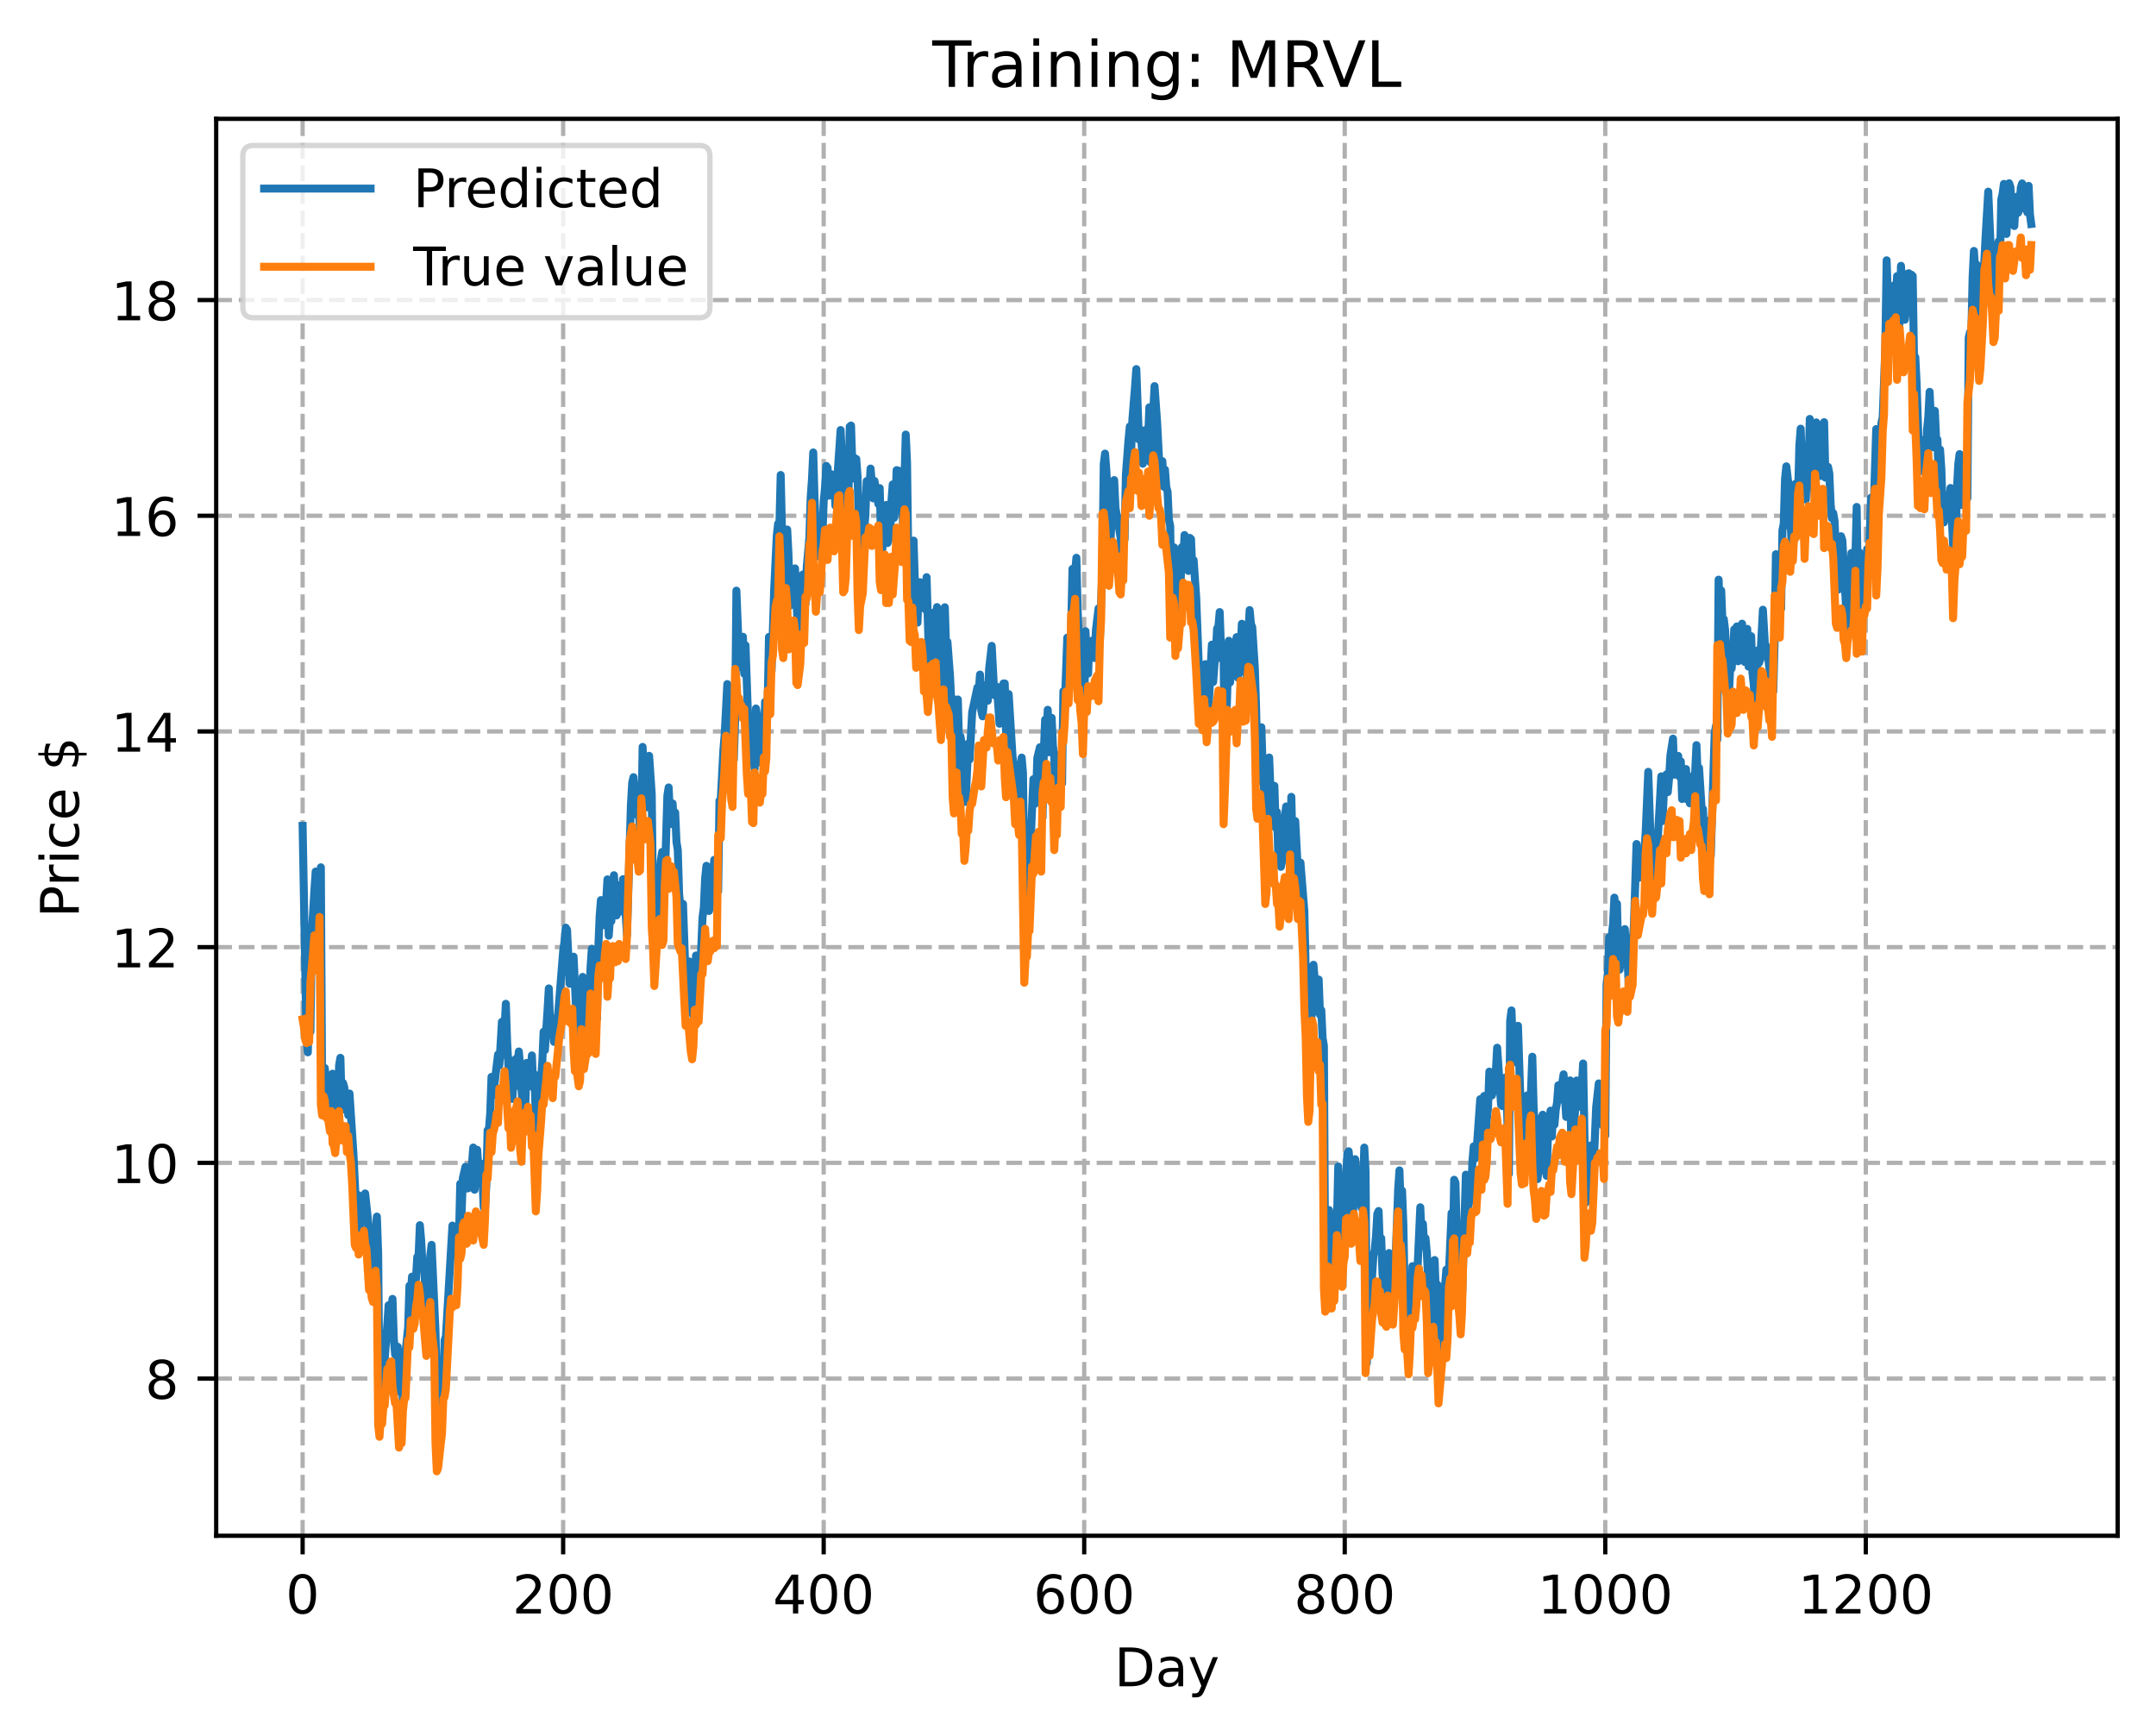 <?xml version="1.0" encoding="utf-8" standalone="no"?>
<!DOCTYPE svg PUBLIC "-//W3C//DTD SVG 1.1//EN"
  "http://www.w3.org/Graphics/SVG/1.1/DTD/svg11.dtd">
<!-- Created with matplotlib (https://matplotlib.org/) -->
<svg height="325.986pt" version="1.1" viewBox="0 0 404.923 325.986" width="404.923pt" xmlns="http://www.w3.org/2000/svg" xmlns:xlink="http://www.w3.org/1999/xlink">
 <defs>
  <style type="text/css">
*{stroke-linecap:butt;stroke-linejoin:round;}
  </style>
 </defs>
 <g id="figure_1">
  <g id="patch_1">
   <path d="M 0 325.986 
L 404.923 325.986 
L 404.923 0 
L 0 0 
z
" style="fill:#ffffff;"/>
  </g>
  <g id="axes_1">
   <g id="patch_2">
    <path d="M 40.603 288.43 
L 397.723 288.43 
L 397.723 22.318 
L 40.603 22.318 
z
" style="fill:#ffffff;"/>
   </g>
   <g id="matplotlib.axis_1">
    <g id="xtick_1">
     <g id="line2d_1">
      <path clip-path="url(#p1dfca773df)" d="M 56.836 288.43 
L 56.836 22.318 
" style="fill:none;stroke:#b0b0b0;stroke-dasharray:2.96,1.28;stroke-dashoffset:0;stroke-width:0.8;"/>
     </g>
     <g id="line2d_2">
      <defs>
       <path d="M 0 0 
L 0 3.5 
" id="mbca2a43d06" style="stroke:#000000;stroke-width:0.8;"/>
      </defs>
      <g>
       <use style="stroke:#000000;stroke-width:0.8;" x="56.836" xlink:href="#mbca2a43d06" y="288.43"/>
      </g>
     </g>
     <g id="text_1">
      <!-- 0 -->
      <defs>
       <path d="M 31.781 66.406 
Q 24.172 66.406 20.328 58.906 
Q 16.5 51.422 16.5 36.375 
Q 16.5 21.391 20.328 13.891 
Q 24.172 6.391 31.781 6.391 
Q 39.453 6.391 43.281 13.891 
Q 47.125 21.391 47.125 36.375 
Q 47.125 51.422 43.281 58.906 
Q 39.453 66.406 31.781 66.406 
z
M 31.781 74.219 
Q 44.047 74.219 50.516 64.516 
Q 56.984 54.828 56.984 36.375 
Q 56.984 17.969 50.516 8.266 
Q 44.047 -1.422 31.781 -1.422 
Q 19.531 -1.422 13.062 8.266 
Q 6.594 17.969 6.594 36.375 
Q 6.594 54.828 13.062 64.516 
Q 19.531 74.219 31.781 74.219 
z
" id="DejaVuSans-48"/>
      </defs>
      <g transform="translate(53.655 303.029)scale(0.1 -0.1)">
       <use xlink:href="#DejaVuSans-48"/>
      </g>
     </g>
    </g>
    <g id="xtick_2">
     <g id="line2d_3">
      <path clip-path="url(#p1dfca773df)" d="M 105.766 288.43 
L 105.766 22.318 
" style="fill:none;stroke:#b0b0b0;stroke-dasharray:2.96,1.28;stroke-dashoffset:0;stroke-width:0.8;"/>
     </g>
     <g id="line2d_4">
      <g>
       <use style="stroke:#000000;stroke-width:0.8;" x="105.766" xlink:href="#mbca2a43d06" y="288.43"/>
      </g>
     </g>
     <g id="text_2">
      <!-- 200 -->
      <defs>
       <path d="M 19.188 8.297 
L 53.609 8.297 
L 53.609 0 
L 7.328 0 
L 7.328 8.297 
Q 12.938 14.109 22.625 23.891 
Q 32.328 33.688 34.812 36.531 
Q 39.547 41.844 41.422 45.531 
Q 43.312 49.219 43.312 52.781 
Q 43.312 58.594 39.234 62.25 
Q 35.156 65.922 28.609 65.922 
Q 23.969 65.922 18.812 64.312 
Q 13.672 62.703 7.812 59.422 
L 7.812 69.391 
Q 13.766 71.781 18.938 73 
Q 24.125 74.219 28.422 74.219 
Q 39.75 74.219 46.484 68.547 
Q 53.219 62.891 53.219 53.422 
Q 53.219 48.922 51.531 44.891 
Q 49.859 40.875 45.406 35.406 
Q 44.188 33.984 37.641 27.219 
Q 31.109 20.453 19.188 8.297 
z
" id="DejaVuSans-50"/>
      </defs>
      <g transform="translate(96.223 303.029)scale(0.1 -0.1)">
       <use xlink:href="#DejaVuSans-50"/>
       <use x="63.623" xlink:href="#DejaVuSans-48"/>
       <use x="127.246" xlink:href="#DejaVuSans-48"/>
      </g>
     </g>
    </g>
    <g id="xtick_3">
     <g id="line2d_5">
      <path clip-path="url(#p1dfca773df)" d="M 154.697 288.43 
L 154.697 22.318 
" style="fill:none;stroke:#b0b0b0;stroke-dasharray:2.96,1.28;stroke-dashoffset:0;stroke-width:0.8;"/>
     </g>
     <g id="line2d_6">
      <g>
       <use style="stroke:#000000;stroke-width:0.8;" x="154.697" xlink:href="#mbca2a43d06" y="288.43"/>
      </g>
     </g>
     <g id="text_3">
      <!-- 400 -->
      <defs>
       <path d="M 37.797 64.312 
L 12.891 25.391 
L 37.797 25.391 
z
M 35.203 72.906 
L 47.609 72.906 
L 47.609 25.391 
L 58.016 25.391 
L 58.016 17.188 
L 47.609 17.188 
L 47.609 0 
L 37.797 0 
L 37.797 17.188 
L 4.891 17.188 
L 4.891 26.703 
z
" id="DejaVuSans-52"/>
      </defs>
      <g transform="translate(145.153 303.029)scale(0.1 -0.1)">
       <use xlink:href="#DejaVuSans-52"/>
       <use x="63.623" xlink:href="#DejaVuSans-48"/>
       <use x="127.246" xlink:href="#DejaVuSans-48"/>
      </g>
     </g>
    </g>
    <g id="xtick_4">
     <g id="line2d_7">
      <path clip-path="url(#p1dfca773df)" d="M 203.628 288.43 
L 203.628 22.318 
" style="fill:none;stroke:#b0b0b0;stroke-dasharray:2.96,1.28;stroke-dashoffset:0;stroke-width:0.8;"/>
     </g>
     <g id="line2d_8">
      <g>
       <use style="stroke:#000000;stroke-width:0.8;" x="203.628" xlink:href="#mbca2a43d06" y="288.43"/>
      </g>
     </g>
     <g id="text_4">
      <!-- 600 -->
      <defs>
       <path d="M 33.016 40.375 
Q 26.375 40.375 22.484 35.828 
Q 18.609 31.297 18.609 23.391 
Q 18.609 15.531 22.484 10.953 
Q 26.375 6.391 33.016 6.391 
Q 39.656 6.391 43.531 10.953 
Q 47.406 15.531 47.406 23.391 
Q 47.406 31.297 43.531 35.828 
Q 39.656 40.375 33.016 40.375 
z
M 52.594 71.297 
L 52.594 62.312 
Q 48.875 64.062 45.094 64.984 
Q 41.312 65.922 37.594 65.922 
Q 27.828 65.922 22.672 59.328 
Q 17.531 52.734 16.797 39.406 
Q 19.672 43.656 24.016 45.922 
Q 28.375 48.188 33.594 48.188 
Q 44.578 48.188 50.953 41.516 
Q 57.328 34.859 57.328 23.391 
Q 57.328 12.156 50.688 5.359 
Q 44.047 -1.422 33.016 -1.422 
Q 20.359 -1.422 13.672 8.266 
Q 6.984 17.969 6.984 36.375 
Q 6.984 53.656 15.188 63.938 
Q 23.391 74.219 37.203 74.219 
Q 40.922 74.219 44.703 73.484 
Q 48.484 72.75 52.594 71.297 
z
" id="DejaVuSans-54"/>
      </defs>
      <g transform="translate(194.084 303.029)scale(0.1 -0.1)">
       <use xlink:href="#DejaVuSans-54"/>
       <use x="63.623" xlink:href="#DejaVuSans-48"/>
       <use x="127.246" xlink:href="#DejaVuSans-48"/>
      </g>
     </g>
    </g>
    <g id="xtick_5">
     <g id="line2d_9">
      <path clip-path="url(#p1dfca773df)" d="M 252.558 288.43 
L 252.558 22.318 
" style="fill:none;stroke:#b0b0b0;stroke-dasharray:2.96,1.28;stroke-dashoffset:0;stroke-width:0.8;"/>
     </g>
     <g id="line2d_10">
      <g>
       <use style="stroke:#000000;stroke-width:0.8;" x="252.558" xlink:href="#mbca2a43d06" y="288.43"/>
      </g>
     </g>
     <g id="text_5">
      <!-- 800 -->
      <defs>
       <path d="M 31.781 34.625 
Q 24.75 34.625 20.719 30.859 
Q 16.703 27.094 16.703 20.516 
Q 16.703 13.922 20.719 10.156 
Q 24.75 6.391 31.781 6.391 
Q 38.812 6.391 42.859 10.172 
Q 46.922 13.969 46.922 20.516 
Q 46.922 27.094 42.891 30.859 
Q 38.875 34.625 31.781 34.625 
z
M 21.922 38.812 
Q 15.578 40.375 12.031 44.719 
Q 8.5 49.078 8.5 55.328 
Q 8.5 64.062 14.719 69.141 
Q 20.953 74.219 31.781 74.219 
Q 42.672 74.219 48.875 69.141 
Q 55.078 64.062 55.078 55.328 
Q 55.078 49.078 51.531 44.719 
Q 48 40.375 41.703 38.812 
Q 48.828 37.156 52.797 32.312 
Q 56.781 27.484 56.781 20.516 
Q 56.781 9.906 50.312 4.234 
Q 43.844 -1.422 31.781 -1.422 
Q 19.734 -1.422 13.25 4.234 
Q 6.781 9.906 6.781 20.516 
Q 6.781 27.484 10.781 32.312 
Q 14.797 37.156 21.922 38.812 
z
M 18.312 54.391 
Q 18.312 48.734 21.844 45.562 
Q 25.391 42.391 31.781 42.391 
Q 38.141 42.391 41.719 45.562 
Q 45.312 48.734 45.312 54.391 
Q 45.312 60.062 41.719 63.234 
Q 38.141 66.406 31.781 66.406 
Q 25.391 66.406 21.844 63.234 
Q 18.312 60.062 18.312 54.391 
z
" id="DejaVuSans-56"/>
      </defs>
      <g transform="translate(243.015 303.029)scale(0.1 -0.1)">
       <use xlink:href="#DejaVuSans-56"/>
       <use x="63.623" xlink:href="#DejaVuSans-48"/>
       <use x="127.246" xlink:href="#DejaVuSans-48"/>
      </g>
     </g>
    </g>
    <g id="xtick_6">
     <g id="line2d_11">
      <path clip-path="url(#p1dfca773df)" d="M 301.489 288.43 
L 301.489 22.318 
" style="fill:none;stroke:#b0b0b0;stroke-dasharray:2.96,1.28;stroke-dashoffset:0;stroke-width:0.8;"/>
     </g>
     <g id="line2d_12">
      <g>
       <use style="stroke:#000000;stroke-width:0.8;" x="301.489" xlink:href="#mbca2a43d06" y="288.43"/>
      </g>
     </g>
     <g id="text_6">
      <!-- 1000 -->
      <defs>
       <path d="M 12.406 8.297 
L 28.516 8.297 
L 28.516 63.922 
L 10.984 60.406 
L 10.984 69.391 
L 28.422 72.906 
L 38.281 72.906 
L 38.281 8.297 
L 54.391 8.297 
L 54.391 0 
L 12.406 0 
z
" id="DejaVuSans-49"/>
      </defs>
      <g transform="translate(288.764 303.029)scale(0.1 -0.1)">
       <use xlink:href="#DejaVuSans-49"/>
       <use x="63.623" xlink:href="#DejaVuSans-48"/>
       <use x="127.246" xlink:href="#DejaVuSans-48"/>
       <use x="190.869" xlink:href="#DejaVuSans-48"/>
      </g>
     </g>
    </g>
    <g id="xtick_7">
     <g id="line2d_13">
      <path clip-path="url(#p1dfca773df)" d="M 350.419 288.43 
L 350.419 22.318 
" style="fill:none;stroke:#b0b0b0;stroke-dasharray:2.96,1.28;stroke-dashoffset:0;stroke-width:0.8;"/>
     </g>
     <g id="line2d_14">
      <g>
       <use style="stroke:#000000;stroke-width:0.8;" x="350.419" xlink:href="#mbca2a43d06" y="288.43"/>
      </g>
     </g>
     <g id="text_7">
      <!-- 1200 -->
      <g transform="translate(337.694 303.029)scale(0.1 -0.1)">
       <use xlink:href="#DejaVuSans-49"/>
       <use x="63.623" xlink:href="#DejaVuSans-50"/>
       <use x="127.246" xlink:href="#DejaVuSans-48"/>
       <use x="190.869" xlink:href="#DejaVuSans-48"/>
      </g>
     </g>
    </g>
    <g id="text_8">
     <!-- Day -->
     <defs>
      <path d="M 19.672 64.797 
L 19.672 8.109 
L 31.594 8.109 
Q 46.688 8.109 53.688 14.938 
Q 60.688 21.781 60.688 36.531 
Q 60.688 51.172 53.688 57.984 
Q 46.688 64.797 31.594 64.797 
z
M 9.812 72.906 
L 30.078 72.906 
Q 51.266 72.906 61.172 64.094 
Q 71.094 55.281 71.094 36.531 
Q 71.094 17.672 61.125 8.828 
Q 51.172 0 30.078 0 
L 9.812 0 
z
" id="DejaVuSans-68"/>
      <path d="M 34.281 27.484 
Q 23.391 27.484 19.188 25 
Q 14.984 22.516 14.984 16.5 
Q 14.984 11.719 18.141 8.906 
Q 21.297 6.109 26.703 6.109 
Q 34.188 6.109 38.703 11.406 
Q 43.219 16.703 43.219 25.484 
L 43.219 27.484 
z
M 52.203 31.203 
L 52.203 0 
L 43.219 0 
L 43.219 8.297 
Q 40.141 3.328 35.547 0.953 
Q 30.953 -1.422 24.312 -1.422 
Q 15.922 -1.422 10.953 3.297 
Q 6 8.016 6 15.922 
Q 6 25.141 12.172 29.828 
Q 18.359 34.516 30.609 34.516 
L 43.219 34.516 
L 43.219 35.406 
Q 43.219 41.609 39.141 45 
Q 35.062 48.391 27.688 48.391 
Q 23 48.391 18.547 47.266 
Q 14.109 46.141 10.016 43.891 
L 10.016 52.203 
Q 14.938 54.109 19.578 55.047 
Q 24.219 56 28.609 56 
Q 40.484 56 46.344 49.844 
Q 52.203 43.703 52.203 31.203 
z
" id="DejaVuSans-97"/>
      <path d="M 32.172 -5.078 
Q 28.375 -14.844 24.75 -17.812 
Q 21.141 -20.797 15.094 -20.797 
L 7.906 -20.797 
L 7.906 -13.281 
L 13.188 -13.281 
Q 16.891 -13.281 18.938 -11.516 
Q 21 -9.766 23.484 -3.219 
L 25.094 0.875 
L 2.984 54.688 
L 12.5 54.688 
L 29.594 11.922 
L 46.688 54.688 
L 56.203 54.688 
z
" id="DejaVuSans-121"/>
     </defs>
     <g transform="translate(209.29 316.707)scale(0.1 -0.1)">
      <use xlink:href="#DejaVuSans-68"/>
      <use x="77.002" xlink:href="#DejaVuSans-97"/>
      <use x="138.281" xlink:href="#DejaVuSans-121"/>
     </g>
    </g>
   </g>
   <g id="matplotlib.axis_2">
    <g id="ytick_1">
     <g id="line2d_15">
      <path clip-path="url(#p1dfca773df)" d="M 40.603 258.914 
L 397.723 258.914 
" style="fill:none;stroke:#b0b0b0;stroke-dasharray:2.96,1.28;stroke-dashoffset:0;stroke-width:0.8;"/>
     </g>
     <g id="line2d_16">
      <defs>
       <path d="M 0 0 
L -3.5 0 
" id="m1057607d5b" style="stroke:#000000;stroke-width:0.8;"/>
      </defs>
      <g>
       <use style="stroke:#000000;stroke-width:0.8;" x="40.603" xlink:href="#m1057607d5b" y="258.914"/>
      </g>
     </g>
     <g id="text_9">
      <!-- 8 -->
      <g transform="translate(27.241 262.713)scale(0.1 -0.1)">
       <use xlink:href="#DejaVuSans-56"/>
      </g>
     </g>
    </g>
    <g id="ytick_2">
     <g id="line2d_17">
      <path clip-path="url(#p1dfca773df)" d="M 40.603 218.401 
L 397.723 218.401 
" style="fill:none;stroke:#b0b0b0;stroke-dasharray:2.96,1.28;stroke-dashoffset:0;stroke-width:0.8;"/>
     </g>
     <g id="line2d_18">
      <g>
       <use style="stroke:#000000;stroke-width:0.8;" x="40.603" xlink:href="#m1057607d5b" y="218.401"/>
      </g>
     </g>
     <g id="text_10">
      <!-- 10 -->
      <g transform="translate(20.878 222.201)scale(0.1 -0.1)">
       <use xlink:href="#DejaVuSans-49"/>
       <use x="63.623" xlink:href="#DejaVuSans-48"/>
      </g>
     </g>
    </g>
    <g id="ytick_3">
     <g id="line2d_19">
      <path clip-path="url(#p1dfca773df)" d="M 40.603 177.889 
L 397.723 177.889 
" style="fill:none;stroke:#b0b0b0;stroke-dasharray:2.96,1.28;stroke-dashoffset:0;stroke-width:0.8;"/>
     </g>
     <g id="line2d_20">
      <g>
       <use style="stroke:#000000;stroke-width:0.8;" x="40.603" xlink:href="#m1057607d5b" y="177.889"/>
      </g>
     </g>
     <g id="text_11">
      <!-- 12 -->
      <g transform="translate(20.878 181.688)scale(0.1 -0.1)">
       <use xlink:href="#DejaVuSans-49"/>
       <use x="63.623" xlink:href="#DejaVuSans-50"/>
      </g>
     </g>
    </g>
    <g id="ytick_4">
     <g id="line2d_21">
      <path clip-path="url(#p1dfca773df)" d="M 40.603 137.377 
L 397.723 137.377 
" style="fill:none;stroke:#b0b0b0;stroke-dasharray:2.96,1.28;stroke-dashoffset:0;stroke-width:0.8;"/>
     </g>
     <g id="line2d_22">
      <g>
       <use style="stroke:#000000;stroke-width:0.8;" x="40.603" xlink:href="#m1057607d5b" y="137.377"/>
      </g>
     </g>
     <g id="text_12">
      <!-- 14 -->
      <g transform="translate(20.878 141.176)scale(0.1 -0.1)">
       <use xlink:href="#DejaVuSans-49"/>
       <use x="63.623" xlink:href="#DejaVuSans-52"/>
      </g>
     </g>
    </g>
    <g id="ytick_5">
     <g id="line2d_23">
      <path clip-path="url(#p1dfca773df)" d="M 40.603 96.864 
L 397.723 96.864 
" style="fill:none;stroke:#b0b0b0;stroke-dasharray:2.96,1.28;stroke-dashoffset:0;stroke-width:0.8;"/>
     </g>
     <g id="line2d_24">
      <g>
       <use style="stroke:#000000;stroke-width:0.8;" x="40.603" xlink:href="#m1057607d5b" y="96.864"/>
      </g>
     </g>
     <g id="text_13">
      <!-- 16 -->
      <g transform="translate(20.878 100.663)scale(0.1 -0.1)">
       <use xlink:href="#DejaVuSans-49"/>
       <use x="63.623" xlink:href="#DejaVuSans-54"/>
      </g>
     </g>
    </g>
    <g id="ytick_6">
     <g id="line2d_25">
      <path clip-path="url(#p1dfca773df)" d="M 40.603 56.352 
L 397.723 56.352 
" style="fill:none;stroke:#b0b0b0;stroke-dasharray:2.96,1.28;stroke-dashoffset:0;stroke-width:0.8;"/>
     </g>
     <g id="line2d_26">
      <g>
       <use style="stroke:#000000;stroke-width:0.8;" x="40.603" xlink:href="#m1057607d5b" y="56.352"/>
      </g>
     </g>
     <g id="text_14">
      <!-- 18 -->
      <g transform="translate(20.878 60.151)scale(0.1 -0.1)">
       <use xlink:href="#DejaVuSans-49"/>
       <use x="63.623" xlink:href="#DejaVuSans-56"/>
      </g>
     </g>
    </g>
    <g id="text_15">
     <!-- Price $ -->
     <defs>
      <path d="M 19.672 64.797 
L 19.672 37.406 
L 32.078 37.406 
Q 38.969 37.406 42.719 40.969 
Q 46.484 44.531 46.484 51.125 
Q 46.484 57.672 42.719 61.234 
Q 38.969 64.797 32.078 64.797 
z
M 9.812 72.906 
L 32.078 72.906 
Q 44.344 72.906 50.609 67.359 
Q 56.891 61.812 56.891 51.125 
Q 56.891 40.328 50.609 34.812 
Q 44.344 29.297 32.078 29.297 
L 19.672 29.297 
L 19.672 0 
L 9.812 0 
z
" id="DejaVuSans-80"/>
      <path d="M 41.109 46.297 
Q 39.594 47.172 37.812 47.578 
Q 36.031 48 33.891 48 
Q 26.266 48 22.188 43.047 
Q 18.109 38.094 18.109 28.812 
L 18.109 0 
L 9.078 0 
L 9.078 54.688 
L 18.109 54.688 
L 18.109 46.188 
Q 20.953 51.172 25.484 53.578 
Q 30.031 56 36.531 56 
Q 37.453 56 38.578 55.875 
Q 39.703 55.766 41.062 55.516 
z
" id="DejaVuSans-114"/>
      <path d="M 9.422 54.688 
L 18.406 54.688 
L 18.406 0 
L 9.422 0 
z
M 9.422 75.984 
L 18.406 75.984 
L 18.406 64.594 
L 9.422 64.594 
z
" id="DejaVuSans-105"/>
      <path d="M 48.781 52.594 
L 48.781 44.188 
Q 44.969 46.297 41.141 47.344 
Q 37.312 48.391 33.406 48.391 
Q 24.656 48.391 19.812 42.844 
Q 14.984 37.312 14.984 27.297 
Q 14.984 17.281 19.812 11.734 
Q 24.656 6.203 33.406 6.203 
Q 37.312 6.203 41.141 7.25 
Q 44.969 8.297 48.781 10.406 
L 48.781 2.094 
Q 45.016 0.344 40.984 -0.531 
Q 36.969 -1.422 32.422 -1.422 
Q 20.062 -1.422 12.781 6.344 
Q 5.516 14.109 5.516 27.297 
Q 5.516 40.672 12.859 48.328 
Q 20.219 56 33.016 56 
Q 37.156 56 41.109 55.141 
Q 45.062 54.297 48.781 52.594 
z
" id="DejaVuSans-99"/>
      <path d="M 56.203 29.594 
L 56.203 25.203 
L 14.891 25.203 
Q 15.484 15.922 20.484 11.062 
Q 25.484 6.203 34.422 6.203 
Q 39.594 6.203 44.453 7.469 
Q 49.312 8.734 54.109 11.281 
L 54.109 2.781 
Q 49.266 0.734 44.188 -0.344 
Q 39.109 -1.422 33.891 -1.422 
Q 20.797 -1.422 13.156 6.188 
Q 5.516 13.812 5.516 26.812 
Q 5.516 40.234 12.766 48.109 
Q 20.016 56 32.328 56 
Q 43.359 56 49.781 48.891 
Q 56.203 41.797 56.203 29.594 
z
M 47.219 32.234 
Q 47.125 39.594 43.094 43.984 
Q 39.062 48.391 32.422 48.391 
Q 24.906 48.391 20.391 44.141 
Q 15.875 39.891 15.188 32.172 
z
" id="DejaVuSans-101"/>
      <path id="DejaVuSans-32"/>
      <path d="M 33.797 -14.703 
L 28.906 -14.703 
L 28.859 0 
Q 23.734 0.094 18.609 1.188 
Q 13.484 2.297 8.297 4.5 
L 8.297 13.281 
Q 13.281 10.156 18.375 8.562 
Q 23.484 6.984 28.906 6.938 
L 28.906 29.203 
Q 18.109 30.953 13.203 35.156 
Q 8.297 39.359 8.297 46.688 
Q 8.297 54.641 13.625 59.219 
Q 18.953 63.812 28.906 64.5 
L 28.906 75.984 
L 33.797 75.984 
L 33.797 64.656 
Q 38.328 64.453 42.578 63.688 
Q 46.828 62.938 50.875 61.625 
L 50.875 53.078 
Q 46.828 55.125 42.547 56.25 
Q 38.281 57.375 33.797 57.562 
L 33.797 36.719 
Q 44.875 35.016 50.094 30.609 
Q 55.328 26.219 55.328 18.609 
Q 55.328 10.359 49.781 5.594 
Q 44.234 0.828 33.797 0.094 
z
M 28.906 37.594 
L 28.906 57.625 
Q 23.25 56.984 20.266 54.391 
Q 17.281 51.812 17.281 47.516 
Q 17.281 43.312 20.031 40.969 
Q 22.797 38.625 28.906 37.594 
z
M 33.797 28.219 
L 33.797 7.078 
Q 39.984 7.906 43.141 10.594 
Q 46.297 13.281 46.297 17.672 
Q 46.297 21.969 43.281 24.5 
Q 40.281 27.047 33.797 28.219 
z
" id="DejaVuSans-36"/>
     </defs>
     <g transform="translate(14.798 172.342)rotate(-90)scale(0.1 -0.1)">
      <use xlink:href="#DejaVuSans-80"/>
      <use x="58.553" xlink:href="#DejaVuSans-114"/>
      <use x="99.666" xlink:href="#DejaVuSans-105"/>
      <use x="127.449" xlink:href="#DejaVuSans-99"/>
      <use x="182.43" xlink:href="#DejaVuSans-101"/>
      <use x="243.953" xlink:href="#DejaVuSans-32"/>
      <use x="275.74" xlink:href="#DejaVuSans-36"/>
     </g>
    </g>
   </g>
   <g id="line2d_27">
    <path clip-path="url(#p1dfca773df)" d="M 56.836 155.111 
L 57.57 195.328 
L 57.814 197.639 
L 58.059 186.01 
L 58.304 193.762 
L 58.548 175.697 
L 59.038 167.379 
L 59.282 163.686 
L 59.772 175.178 
L 60.016 171.192 
L 60.261 162.893 
L 60.506 206.009 
L 60.75 206.036 
L 60.995 200.586 
L 61.24 202.924 
L 61.484 206.545 
L 61.729 202.29 
L 61.974 206.975 
L 62.218 208.802 
L 62.463 201.654 
L 62.708 208.073 
L 63.197 213.147 
L 63.441 208.405 
L 63.686 200.089 
L 63.931 198.671 
L 64.175 207.29 
L 64.42 203.393 
L 64.665 204.227 
L 64.909 208.465 
L 65.154 205.376 
L 65.399 209.441 
L 65.643 205.372 
L 66.377 216.648 
L 66.867 226.684 
L 67.111 228.681 
L 67.356 224.488 
L 67.601 230.802 
L 68.09 225.168 
L 68.335 229.101 
L 68.579 224.149 
L 69.069 228.699 
L 69.558 235.027 
L 69.802 233.083 
L 70.292 237.884 
L 70.536 231.636 
L 70.781 228.489 
L 71.026 235.36 
L 71.27 263.213 
L 71.515 262.335 
L 71.76 259.39 
L 72.004 261.23 
L 72.249 255.394 
L 72.738 248.855 
L 72.983 245.138 
L 73.228 250.496 
L 73.472 245.931 
L 73.717 243.946 
L 73.962 251.394 
L 74.206 254.387 
L 74.451 254.633 
L 74.696 252.941 
L 75.185 261.444 
L 75.429 260.774 
L 75.674 262.74 
L 75.919 254.35 
L 76.163 253.965 
L 76.653 249.286 
L 76.897 241.484 
L 77.142 243.106 
L 77.387 239.767 
L 77.876 244.203 
L 78.365 236.074 
L 78.61 235.975 
L 78.855 230.104 
L 79.099 232.929 
L 79.344 237.265 
L 79.589 236.998 
L 80.078 245.372 
L 80.323 249.3 
L 80.567 245.364 
L 80.812 235.875 
L 81.056 233.793 
L 81.79 249.993 
L 82.28 271.231 
L 82.769 261.951 
L 83.258 259.718 
L 83.503 251.719 
L 83.748 250.96 
L 84.971 230.178 
L 85.216 233.27 
L 85.705 230.448 
L 85.95 235.623 
L 86.194 232.608 
L 86.439 222.323 
L 86.684 228.223 
L 86.928 221.262 
L 87.417 219.139 
L 87.662 223.213 
L 87.907 223.177 
L 88.151 219.575 
L 88.396 221.618 
L 88.885 215.519 
L 89.13 223.449 
L 89.619 215.945 
L 89.864 219.449 
L 90.109 220.135 
L 90.353 218.535 
L 90.598 221.256 
L 90.843 226.757 
L 91.087 227.222 
L 91.332 222.643 
L 91.577 212.282 
L 91.821 212.174 
L 92.066 209.101 
L 92.311 202.253 
L 92.555 205.7 
L 92.8 204.18 
L 93.534 198.056 
L 93.778 200.105 
L 94.268 191.906 
L 94.512 198.078 
L 95.002 188.525 
L 95.246 195.756 
L 95.736 204.796 
L 95.98 199.172 
L 96.225 206.388 
L 96.47 202.548 
L 96.714 204.049 
L 96.959 198.82 
L 97.204 199.456 
L 97.448 197.483 
L 97.693 200.329 
L 98.182 208.563 
L 98.427 204.508 
L 98.672 207.16 
L 98.916 199.626 
L 99.161 203.736 
L 99.405 199.763 
L 99.65 202.162 
L 99.895 198.223 
L 100.139 204.256 
L 100.384 201.793 
L 100.873 218.4 
L 101.118 213.831 
L 101.363 205.973 
L 101.852 199.433 
L 102.097 193.779 
L 102.341 197.228 
L 102.831 189.77 
L 103.075 185.634 
L 103.32 192.189 
L 103.565 194.202 
L 103.809 192.366 
L 104.054 195.678 
L 104.299 191.242 
L 104.543 194.017 
L 105.766 178.675 
L 106.011 176.937 
L 106.256 174.232 
L 106.5 174.617 
L 106.99 184.778 
L 107.234 179.992 
L 107.479 183.821 
L 107.724 179.672 
L 108.213 189.754 
L 108.458 192.835 
L 108.702 192.502 
L 108.947 195.409 
L 109.192 193.143 
L 109.436 183.477 
L 109.926 192.354 
L 110.415 186.12 
L 110.66 188.77 
L 110.904 181.757 
L 111.149 178.189 
L 111.638 189.332 
L 111.883 187.267 
L 112.127 191.334 
L 112.372 178.035 
L 112.617 172.073 
L 112.861 169.048 
L 113.106 173.227 
L 113.351 172.156 
L 113.595 173.785 
L 114.085 165.16 
L 114.329 175.744 
L 114.574 172.336 
L 114.819 173.009 
L 115.308 164.377 
L 115.797 171.929 
L 116.042 169.78 
L 116.287 171.289 
L 116.531 166.203 
L 116.776 169.152 
L 117.02 165.124 
L 117.51 171.712 
L 117.754 175.637 
L 118.488 151.236 
L 118.733 146.99 
L 118.978 145.962 
L 119.222 148.58 
L 119.467 152.942 
L 119.712 152.532 
L 119.956 151.824 
L 120.201 155.728 
L 120.446 155.452 
L 120.69 140.279 
L 120.935 146.491 
L 121.18 147.108 
L 121.424 151.636 
L 121.669 148.653 
L 121.914 141.954 
L 122.403 149.162 
L 122.648 170.261 
L 122.892 172.404 
L 123.137 178.415 
L 123.871 165.331 
L 124.115 161.576 
L 124.36 160.006 
L 124.605 165.338 
L 124.849 165.77 
L 125.339 149.405 
L 125.583 147.891 
L 125.828 153.406 
L 126.073 154.762 
L 126.317 150.89 
L 126.562 154.143 
L 126.807 152.603 
L 127.051 158.103 
L 127.296 159.644 
L 127.541 167.796 
L 128.03 172.977 
L 128.275 169.767 
L 128.764 183.594 
L 129.008 187.068 
L 129.498 180.586 
L 129.987 190.355 
L 130.232 190.707 
L 130.476 188.076 
L 130.721 179.451 
L 130.966 181.703 
L 131.21 180.607 
L 131.455 183.705 
L 131.944 172.312 
L 132.189 170.433 
L 132.434 164.935 
L 132.678 162.608 
L 133.168 171.088 
L 133.412 169.802 
L 133.657 165.833 
L 133.902 164.324 
L 134.146 161.489 
L 134.391 167.822 
L 134.636 164.799 
L 134.88 167.39 
L 135.125 150.393 
L 135.369 150.151 
L 135.859 140.846 
L 136.103 138.012 
L 136.593 128.479 
L 136.837 135.872 
L 137.082 129.572 
L 137.327 131.386 
L 137.571 140.641 
L 137.816 142.713 
L 138.061 135.464 
L 138.305 110.931 
L 138.795 123.241 
L 139.039 122.448 
L 139.284 125.374 
L 139.529 119.591 
L 139.773 126.554 
L 140.018 121.2 
L 140.752 142.254 
L 140.996 141.732 
L 141.241 134.42 
L 141.486 142.448 
L 141.73 144.409 
L 141.975 133.062 
L 142.22 134.659 
L 142.464 140.953 
L 142.709 142.891 
L 142.954 143.294 
L 143.198 139.302 
L 143.443 140.466 
L 143.688 131.817 
L 143.932 137.601 
L 144.177 132.287 
L 144.422 119.621 
L 144.666 124.927 
L 144.911 125.993 
L 145.4 110.649 
L 145.89 100.584 
L 146.134 98.361 
L 146.379 98.755 
L 146.624 89.209 
L 147.113 110.205 
L 147.357 113.658 
L 147.602 109.398 
L 147.847 99.453 
L 148.091 104.163 
L 148.336 113.784 
L 148.825 108.416 
L 149.07 112.469 
L 149.315 106.752 
L 149.804 117.392 
L 150.049 119.661 
L 150.293 116.409 
L 150.538 110.772 
L 150.783 107.897 
L 151.027 109.251 
L 151.272 113.438 
L 151.517 106.542 
L 152.006 101.031 
L 152.251 93.447 
L 152.495 90.076 
L 152.74 84.977 
L 152.984 93.771 
L 153.474 104.237 
L 153.718 104.499 
L 153.963 100.438 
L 154.208 102.812 
L 154.452 101.063 
L 154.697 94.149 
L 154.942 91.7 
L 155.186 87.505 
L 155.431 87.855 
L 155.676 93.096 
L 155.92 89.969 
L 156.165 89.079 
L 156.41 92.819 
L 156.654 90.185 
L 156.899 94.982 
L 157.878 80.763 
L 158.367 91.538 
L 158.612 103.231 
L 158.856 102.107 
L 159.101 95.186 
L 159.345 93.547 
L 159.59 80.123 
L 159.835 79.921 
L 160.079 87.416 
L 160.324 85.866 
L 160.569 89.946 
L 160.813 86.193 
L 161.058 89.514 
L 161.547 106.976 
L 161.792 102.902 
L 162.037 101.974 
L 162.281 99.902 
L 162.526 96.791 
L 162.771 90.351 
L 163.26 92.042 
L 163.505 88 
L 163.994 93.593 
L 164.239 90.322 
L 164.728 93.419 
L 164.972 94.664 
L 165.217 91.68 
L 165.462 100.693 
L 165.706 103.153 
L 166.196 95.827 
L 166.44 94.845 
L 166.685 101.994 
L 167.174 100.727 
L 167.419 94.209 
L 167.664 90.976 
L 167.908 97.271 
L 168.153 95.149 
L 168.398 88.299 
L 168.887 88.446 
L 169.132 92.03 
L 169.376 92.447 
L 169.621 99.164 
L 170.11 81.615 
L 170.355 86.884 
L 170.6 105.953 
L 170.844 106.876 
L 171.089 115.239 
L 171.333 114.893 
L 171.578 101.534 
L 171.823 109.231 
L 172.067 111.722 
L 172.312 116.945 
L 172.557 110.021 
L 172.801 109.341 
L 173.046 111.112 
L 173.291 109.72 
L 173.535 109.582 
L 173.78 114.453 
L 174.025 108.4 
L 174.514 125.278 
L 174.759 125.639 
L 175.003 116.051 
L 175.248 117.958 
L 175.493 114.967 
L 175.737 117.513 
L 175.982 114.015 
L 176.227 122.065 
L 176.471 125.395 
L 176.716 125.499 
L 176.96 130.607 
L 177.45 114.051 
L 177.694 122.081 
L 177.939 120.539 
L 178.428 127.001 
L 178.673 132.107 
L 178.918 131.172 
L 179.162 142.601 
L 179.407 147.373 
L 179.652 141.086 
L 179.896 131.368 
L 180.141 140.603 
L 180.386 138.304 
L 180.63 139.692 
L 180.875 147.427 
L 181.12 147.251 
L 181.364 150.61 
L 181.854 139.668 
L 182.098 142.646 
L 182.588 133.72 
L 183.077 131.465 
L 183.566 129.132 
L 183.811 130.067 
L 184.055 126.695 
L 184.3 133.458 
L 184.545 134.538 
L 185.034 128.709 
L 185.279 130.948 
L 185.523 131.609 
L 185.768 125.614 
L 186.257 121.303 
L 186.747 130.555 
L 187.236 128.984 
L 187.725 135.928 
L 187.97 131.519 
L 188.215 132.798 
L 188.459 128.366 
L 188.704 128.364 
L 188.948 137.512 
L 189.193 139.686 
L 189.438 130.36 
L 190.172 142.163 
L 190.416 143.429 
L 190.906 144.736 
L 191.15 145.716 
L 191.395 149.017 
L 191.64 150.093 
L 191.884 142.287 
L 192.129 145.222 
L 192.374 166.11 
L 192.618 176.207 
L 192.863 169.637 
L 193.352 162.866 
L 194.086 146.342 
L 194.331 150.998 
L 194.575 149.769 
L 194.82 142.35 
L 195.309 140.344 
L 195.554 145.677 
L 195.799 153.586 
L 196.043 141.157 
L 196.288 135.156 
L 196.533 139.389 
L 196.777 133.31 
L 197.022 141.289 
L 197.511 134.809 
L 197.756 140.136 
L 198.001 141.906 
L 198.245 152.407 
L 198.49 147.028 
L 198.735 149.834 
L 198.979 141.76 
L 199.224 147.072 
L 199.469 147.116 
L 199.713 129.819 
L 199.958 133.187 
L 200.447 119.755 
L 200.936 124.723 
L 201.181 117.9 
L 201.426 106.841 
L 201.67 110.172 
L 202.16 104.76 
L 202.404 114.86 
L 202.649 120.235 
L 202.894 119.555 
L 203.138 125.185 
L 203.383 127.704 
L 203.628 133.289 
L 203.872 118.545 
L 204.117 123.744 
L 204.362 126.518 
L 204.606 120.443 
L 204.851 122.935 
L 205.096 122.366 
L 205.34 120.204 
L 205.585 123.587 
L 205.83 118.321 
L 206.319 114.261 
L 206.563 120.165 
L 207.053 105.978 
L 207.297 87.134 
L 207.542 85.193 
L 207.787 88.374 
L 208.521 102.823 
L 209.01 91.498 
L 209.255 90.169 
L 209.499 95.39 
L 210.233 99.524 
L 210.478 101.155 
L 210.723 104.513 
L 210.967 97.33 
L 211.212 101.285 
L 211.457 89.141 
L 211.946 82.627 
L 212.191 80.094 
L 212.435 84.938 
L 212.68 78.723 
L 213.169 72.721 
L 213.414 69.32 
L 213.903 82.532 
L 214.148 80.673 
L 214.392 83.111 
L 214.637 87.094 
L 214.882 84.831 
L 215.126 80.779 
L 215.371 85.295 
L 215.616 82.758 
L 215.86 76.496 
L 216.105 86.865 
L 216.839 72.518 
L 217.328 79.407 
L 217.818 88.886 
L 218.062 89.459 
L 218.307 86.605 
L 218.551 91.398 
L 218.796 88.212 
L 219.041 91.5 
L 219.285 92.347 
L 219.53 97.618 
L 219.775 98.745 
L 220.019 113.336 
L 220.264 113.038 
L 220.509 102.809 
L 220.753 106.338 
L 220.998 116.231 
L 221.243 106.83 
L 221.487 113.337 
L 221.732 109.48 
L 221.977 102.739 
L 222.221 105.93 
L 222.466 100.488 
L 222.711 102.962 
L 222.955 103.92 
L 223.2 107.225 
L 223.445 101.019 
L 223.689 101.244 
L 223.934 107.063 
L 224.179 105.197 
L 224.668 112.32 
L 225.402 131.845 
L 225.646 129.245 
L 225.891 132.071 
L 226.136 130.731 
L 226.38 124.74 
L 226.625 127.408 
L 226.87 135.146 
L 227.604 121.072 
L 227.848 128.084 
L 228.093 124.761 
L 228.338 122.977 
L 228.582 118.055 
L 228.827 117.729 
L 229.072 114.954 
L 229.316 121.762 
L 229.561 123.797 
L 229.806 122.734 
L 230.05 144.106 
L 230.784 120.343 
L 231.029 128.16 
L 231.273 122.701 
L 231.518 126.801 
L 231.763 122.641 
L 232.252 119.659 
L 232.497 127.285 
L 232.741 122.16 
L 232.986 122.217 
L 233.231 117.153 
L 233.475 123.183 
L 233.72 126.26 
L 233.965 125.573 
L 234.209 127.543 
L 234.454 118.883 
L 234.699 114.579 
L 234.943 117.168 
L 235.188 117.826 
L 235.677 125.553 
L 235.922 133.399 
L 236.167 144.999 
L 236.411 146.707 
L 236.9 136.587 
L 237.145 144.011 
L 237.39 147.846 
L 237.879 163.051 
L 238.124 157.138 
L 238.368 142.274 
L 238.858 154.692 
L 239.347 147.591 
L 239.592 155.474 
L 239.836 152.517 
L 240.081 160.71 
L 240.326 159.144 
L 240.57 162.8 
L 240.815 161.62 
L 241.06 155.67 
L 241.549 151.47 
L 241.794 158.573 
L 242.038 157.438 
L 242.283 161.728 
L 242.527 149.655 
L 242.772 159.594 
L 243.017 156.051 
L 243.261 154.206 
L 243.995 168.021 
L 244.24 162.007 
L 244.974 171.158 
L 245.219 182.133 
L 245.463 185.527 
L 245.708 200.145 
L 246.197 195.665 
L 246.442 184.269 
L 246.687 181.193 
L 246.931 184.129 
L 247.176 189.984 
L 247.665 183.97 
L 247.91 190.591 
L 248.155 189.73 
L 248.399 194.943 
L 248.644 196.424 
L 248.888 240.699 
L 249.133 242.12 
L 249.378 237.061 
L 249.622 227.266 
L 249.867 231.634 
L 250.112 238.511 
L 250.356 237.347 
L 250.601 231.43 
L 250.846 234.601 
L 251.09 229.785 
L 251.335 219.078 
L 251.58 225.631 
L 251.824 226.705 
L 252.069 223.545 
L 252.314 232.744 
L 253.048 216.648 
L 253.292 216.222 
L 253.782 221.675 
L 254.026 230.063 
L 254.515 217.711 
L 255.005 224.166 
L 255.249 219.964 
L 255.494 225.932 
L 255.739 226.904 
L 255.983 223.484 
L 256.228 215.527 
L 256.473 220.074 
L 256.717 255.991 
L 256.962 247.204 
L 257.207 247.277 
L 257.941 235.812 
L 258.185 234.763 
L 258.43 232.16 
L 258.675 227.977 
L 258.919 227.445 
L 259.164 234.43 
L 259.409 232.544 
L 259.653 239.275 
L 259.898 241.402 
L 260.143 238.461 
L 260.387 242.973 
L 260.632 242.406 
L 260.876 235.338 
L 261.121 237.216 
L 261.366 236.936 
L 261.855 243.391 
L 262.589 223.406 
L 262.834 219.813 
L 263.078 227.234 
L 263.323 223.614 
L 263.568 229.938 
L 263.812 242.514 
L 264.057 247.572 
L 264.302 242.044 
L 264.546 248.939 
L 264.791 251.405 
L 265.28 237.794 
L 265.525 241.964 
L 265.77 238.001 
L 266.014 239.165 
L 266.259 237.622 
L 266.748 226.743 
L 266.993 232.081 
L 267.237 229.842 
L 267.482 234.118 
L 267.727 232.542 
L 267.971 235.161 
L 268.216 240.082 
L 268.461 250.355 
L 268.705 248.383 
L 268.95 241.543 
L 269.195 241.373 
L 269.439 236.652 
L 269.684 243.384 
L 269.929 241.244 
L 270.418 253.303 
L 270.663 250.576 
L 271.152 241.68 
L 271.397 241.435 
L 271.641 238.448 
L 271.886 244.491 
L 272.62 227.834 
L 272.864 235.371 
L 273.109 221.577 
L 273.354 222.154 
L 273.598 231.844 
L 273.843 232.386 
L 274.332 242.957 
L 274.577 244.434 
L 275.311 220.618 
L 275.8 226.476 
L 276.045 225.139 
L 276.29 225.452 
L 276.534 218.145 
L 276.779 215.297 
L 277.024 217.605 
L 277.268 216.882 
L 278.002 206.442 
L 278.491 214.843 
L 278.736 205.838 
L 278.981 215.793 
L 279.225 210.426 
L 279.47 208.1 
L 279.715 201.265 
L 280.204 205.735 
L 280.449 204.627 
L 280.693 204.237 
L 280.938 201.261 
L 281.183 196.777 
L 281.917 207.49 
L 282.161 207.741 
L 282.651 202.407 
L 282.895 203.161 
L 283.385 220.492 
L 283.629 191.725 
L 283.874 189.769 
L 284.118 196.149 
L 284.363 199.51 
L 284.608 194.857 
L 284.852 196.606 
L 285.097 192.66 
L 285.831 215.029 
L 286.076 215.646 
L 286.32 212.909 
L 286.565 216.862 
L 286.81 205.738 
L 287.054 213.236 
L 287.299 211.039 
L 287.788 198.466 
L 288.033 207.902 
L 288.767 221.456 
L 289.012 219.357 
L 289.501 210.022 
L 289.746 209.357 
L 289.99 212.821 
L 290.235 219.331 
L 290.479 220.842 
L 290.724 213.07 
L 291.213 208.6 
L 291.458 213.455 
L 291.703 208.549 
L 291.947 211.224 
L 292.192 208.406 
L 292.437 207.046 
L 292.681 203.825 
L 292.926 206.551 
L 293.66 201.774 
L 294.149 209.772 
L 294.883 202.912 
L 295.128 215.768 
L 295.373 216.954 
L 296.106 202.932 
L 296.351 207.924 
L 296.596 203.336 
L 296.84 206.589 
L 297.085 204.108 
L 297.33 199.738 
L 297.819 225.885 
L 298.553 216.906 
L 298.798 215.122 
L 299.042 221.831 
L 299.287 219.658 
L 299.776 207.946 
L 300.266 203.481 
L 300.51 206.52 
L 300.755 203.917 
L 301 211.348 
L 301.244 204.529 
L 301.489 213.277 
L 301.734 184.821 
L 301.978 182.784 
L 302.223 176.008 
L 302.467 181.342 
L 302.712 175.731 
L 302.957 173.408 
L 303.201 168.588 
L 303.446 171.901 
L 303.691 169.728 
L 303.935 180.264 
L 304.18 182.117 
L 304.669 178.418 
L 304.914 177.938 
L 305.159 174.493 
L 305.403 178.428 
L 305.648 179.496 
L 305.893 185.093 
L 306.137 178.578 
L 306.382 180.701 
L 306.871 173.7 
L 307.361 158.513 
L 307.85 164.842 
L 308.094 164.375 
L 308.339 163.165 
L 308.584 159.676 
L 308.828 159.824 
L 309.073 156.406 
L 309.562 144.962 
L 310.052 159.253 
L 310.296 160.318 
L 310.541 167.08 
L 310.786 158.849 
L 311.03 163.404 
L 312.009 145.812 
L 312.254 154.208 
L 312.498 148.573 
L 312.988 145.433 
L 313.232 148.763 
L 313.477 146.123 
L 313.722 141.884 
L 314.211 138.728 
L 314.455 145.499 
L 314.7 144.776 
L 314.945 142.237 
L 315.189 141.964 
L 315.434 145.859 
L 315.679 142.995 
L 315.923 150.071 
L 316.168 145.282 
L 316.413 146.994 
L 316.657 144.439 
L 316.902 150.165 
L 317.147 145.86 
L 317.391 150.88 
L 317.636 148.325 
L 317.881 149.514 
L 318.125 145.656 
L 318.37 145.104 
L 318.615 139.944 
L 318.859 145.882 
L 319.104 144.21 
L 319.593 151.897 
L 319.838 151.94 
L 320.082 159.606 
L 320.327 160.345 
L 320.572 154.15 
L 320.816 158.496 
L 321.061 156.739 
L 321.306 160.744 
L 322.04 137.794 
L 322.284 136.315 
L 322.529 138.931 
L 322.774 108.869 
L 323.018 114.838 
L 323.263 110.897 
L 323.508 117.06 
L 323.752 116.274 
L 323.997 118.355 
L 324.242 124.214 
L 324.486 126.193 
L 324.731 130.127 
L 324.976 124.735 
L 325.22 125.568 
L 325.465 122.717 
L 325.71 118.208 
L 325.954 122.036 
L 326.199 117.658 
L 326.443 124.193 
L 326.688 119.793 
L 326.933 122.166 
L 327.177 117.133 
L 327.667 124.32 
L 327.911 119.912 
L 328.156 118.108 
L 328.401 125.2 
L 328.645 120.323 
L 328.89 119.481 
L 329.135 126.341 
L 329.379 128.543 
L 329.624 133.994 
L 330.113 122.165 
L 330.358 124.516 
L 330.603 123.861 
L 331.092 114.517 
L 331.581 122.941 
L 331.826 121.437 
L 332.56 127.538 
L 332.804 125.341 
L 333.049 129.824 
L 333.294 120.478 
L 333.538 104.086 
L 333.783 104.665 
L 334.028 106.232 
L 334.272 112.045 
L 334.517 114.318 
L 334.762 99.585 
L 335.006 98.355 
L 335.251 89.935 
L 335.496 87.585 
L 335.985 91.811 
L 336.474 101.768 
L 336.719 96.948 
L 336.964 96.502 
L 337.208 90.862 
L 337.453 93.005 
L 337.698 93.24 
L 337.942 83.637 
L 338.187 80.511 
L 338.431 87.016 
L 338.676 86.921 
L 338.921 84.169 
L 339.165 93.835 
L 339.41 84.656 
L 339.655 89.077 
L 339.899 78.683 
L 340.144 89.368 
L 340.389 89.913 
L 340.633 91.038 
L 340.878 93.907 
L 341.123 79.338 
L 341.612 87.113 
L 341.857 89.404 
L 342.101 88.149 
L 342.591 79.29 
L 342.835 89.706 
L 343.08 89.678 
L 343.325 87.685 
L 343.569 88.908 
L 343.814 94.665 
L 344.058 97.339 
L 344.303 96.364 
L 344.548 97.803 
L 345.037 108.696 
L 345.282 110.719 
L 345.771 100.712 
L 346.016 101.496 
L 346.994 119.092 
L 347.728 103.859 
L 347.973 104.557 
L 348.218 107.988 
L 348.462 104.896 
L 348.707 95.208 
L 348.952 112.015 
L 349.196 103.724 
L 349.441 105.04 
L 349.686 107.551 
L 349.93 114.08 
L 350.175 107.338 
L 350.419 108.305 
L 350.664 103.116 
L 350.909 107.855 
L 351.398 93.486 
L 351.887 96.029 
L 352.377 80.581 
L 352.621 98.95 
L 353.355 79.429 
L 353.6 78.313 
L 354.089 65.225 
L 354.334 48.888 
L 354.579 56.212 
L 354.823 57.95 
L 355.068 54.41 
L 355.313 62.572 
L 355.557 60.32 
L 355.802 53.548 
L 356.046 57.132 
L 356.291 51.861 
L 356.536 62.972 
L 356.78 60.265 
L 357.025 49.927 
L 357.514 58.504 
L 357.759 60.049 
L 358.004 57.756 
L 358.248 51.421 
L 358.493 51.323 
L 358.738 52.251 
L 358.982 51.594 
L 359.227 51.83 
L 359.472 67.1 
L 359.716 67.087 
L 359.961 71.835 
L 360.45 86.92 
L 360.695 83.664 
L 360.94 88.474 
L 361.184 82.654 
L 361.674 88.609 
L 361.918 80.722 
L 362.163 78.279 
L 362.407 73.594 
L 362.897 84.016 
L 363.141 78.823 
L 363.386 77.154 
L 363.631 82.434 
L 363.875 82.557 
L 364.12 90.615 
L 364.365 84.427 
L 364.609 88.04 
L 364.854 96.004 
L 365.099 98.106 
L 365.343 95.031 
L 365.588 94.751 
L 365.833 96.219 
L 366.077 94.671 
L 366.322 91.651 
L 367.056 107.668 
L 367.301 101.579 
L 367.545 91.591 
L 367.79 87.155 
L 368.034 85.283 
L 368.279 94.154 
L 368.524 94.857 
L 368.768 94.622 
L 369.013 87.383 
L 369.258 93.046 
L 369.502 93.568 
L 369.747 63.418 
L 369.992 62.402 
L 370.236 62.865 
L 370.481 52.059 
L 370.726 47.127 
L 370.97 50.794 
L 371.215 49.669 
L 371.46 55.473 
L 371.949 61.617 
L 372.194 58.763 
L 372.928 44.303 
L 373.417 35.996 
L 373.906 47.325 
L 374.151 48.608 
L 374.395 50.997 
L 374.64 56.517 
L 374.885 53.861 
L 375.129 46.254 
L 375.374 45.312 
L 375.619 49.115 
L 375.863 37.504 
L 376.108 36.422 
L 376.353 34.543 
L 376.842 43.939 
L 377.331 34.414 
L 377.576 35.119 
L 377.821 39.373 
L 378.31 42.447 
L 378.555 38.445 
L 378.799 36.941 
L 379.044 39.943 
L 379.289 38.671 
L 379.533 35.235 
L 379.778 34.451 
L 380.022 38.946 
L 380.267 39.229 
L 380.512 35.718 
L 380.756 39.891 
L 381.001 34.906 
L 381.246 40.244 
L 381.49 42.064 
L 381.49 42.064 
" style="fill:none;stroke:#1f77b4;stroke-linecap:square;stroke-width:1.5;"/>
   </g>
   <g id="line2d_28">
    <path clip-path="url(#p1dfca773df)" d="M 56.836 191.461 
L 57.081 192.879 
L 57.325 195.309 
L 57.57 195.917 
L 57.814 191.055 
L 58.059 195.714 
L 58.304 184.371 
L 58.793 179.104 
L 59.038 175.661 
L 59.282 178.092 
L 59.527 182.345 
L 59.772 179.104 
L 60.016 172.217 
L 60.261 207.463 
L 60.506 209.489 
L 60.75 205.843 
L 60.995 206.653 
L 61.24 209.894 
L 61.484 209.286 
L 61.974 212.527 
L 62.218 208.678 
L 62.463 214.755 
L 62.708 215.16 
L 62.952 216.578 
L 63.686 208.678 
L 63.931 214.148 
L 64.175 211.312 
L 64.42 213.337 
L 64.665 214.35 
L 64.909 211.514 
L 65.154 216.376 
L 65.399 213.337 
L 65.643 216.578 
L 65.888 218.199 
L 66.133 222.25 
L 66.622 233.796 
L 66.867 234.404 
L 67.111 231.973 
L 67.356 235.619 
L 67.601 234.809 
L 67.845 233.188 
L 68.09 234.809 
L 68.335 231.163 
L 68.579 233.594 
L 68.824 234.606 
L 69.313 242.304 
L 69.558 241.088 
L 69.802 243.722 
L 70.047 244.532 
L 70.292 239.265 
L 70.536 238.658 
L 70.781 242.101 
L 71.026 267.624 
L 71.27 269.852 
L 71.515 266.611 
L 71.76 267.421 
L 72.004 264.18 
L 72.249 263.978 
L 72.738 257.091 
L 72.983 259.319 
L 73.228 256.078 
L 73.472 255.673 
L 73.717 260.534 
L 74.206 263.573 
L 74.451 263.37 
L 74.94 271.878 
L 75.185 270.865 
L 75.429 271.068 
L 75.674 264.991 
L 75.919 262.762 
L 76.163 262.56 
L 76.653 251.622 
L 76.897 253.039 
L 77.142 247.975 
L 77.387 249.191 
L 77.631 249.596 
L 77.876 248.583 
L 78.121 245.545 
L 78.365 244.127 
L 78.61 241.291 
L 78.855 242.911 
L 79.099 246.152 
L 79.344 245.95 
L 80.078 254.66 
L 80.323 252.432 
L 80.567 246.355 
L 80.812 244.532 
L 81.056 249.798 
L 81.546 253.85 
L 81.79 271.068 
L 82.035 276.334 
L 82.28 275.726 
L 82.769 271.27 
L 83.014 269.244 
L 83.258 262.762 
L 83.503 262.357 
L 83.748 260.737 
L 84.482 246.355 
L 84.726 243.924 
L 84.971 245.545 
L 85.216 244.127 
L 85.46 244.937 
L 85.705 245.14 
L 85.95 241.088 
L 86.194 232.378 
L 86.439 236.429 
L 86.684 235.417 
L 86.928 230.15 
L 87.173 229.542 
L 87.417 233.188 
L 87.662 233.594 
L 87.907 228.327 
L 88.151 232.986 
L 88.396 229.34 
L 88.641 228.529 
L 88.885 232.986 
L 89.13 229.34 
L 89.375 227.517 
L 89.864 230.758 
L 90.109 228.124 
L 90.353 231.568 
L 90.843 233.796 
L 91.087 229.137 
L 91.332 220.63 
L 91.577 221.44 
L 92.066 212.73 
L 92.311 216.376 
L 92.555 212.932 
L 92.8 212.122 
L 93.044 210.907 
L 93.289 209.084 
L 93.534 210.907 
L 93.778 204.425 
L 94.023 204.425 
L 94.268 206.653 
L 94.757 201.184 
L 95.246 207.868 
L 95.491 211.919 
L 95.736 209.286 
L 95.98 215.566 
L 96.47 212.73 
L 96.714 208.476 
L 96.959 208.071 
L 97.204 206.855 
L 97.448 210.501 
L 97.693 215.971 
L 97.938 218.199 
L 98.182 210.704 
L 98.427 212.73 
L 98.672 208.881 
L 98.916 210.096 
L 99.161 207.868 
L 99.405 211.919 
L 99.65 209.489 
L 99.895 215.363 
L 100.139 213.135 
L 100.629 227.517 
L 100.873 223.871 
L 101.118 216.983 
L 101.607 210.907 
L 101.852 207.058 
L 102.097 207.463 
L 102.586 203.007 
L 102.831 200.171 
L 103.075 202.804 
L 103.32 204.019 
L 103.565 202.196 
L 103.809 206.248 
L 104.054 201.589 
L 104.299 202.196 
L 105.032 194.904 
L 105.522 192.068 
L 106.011 187.207 
L 106.256 186.194 
L 106.5 190.853 
L 106.745 191.866 
L 106.99 191.258 
L 107.234 192.271 
L 107.479 189.435 
L 107.724 197.132 
L 107.968 201.184 
L 108.213 200.373 
L 108.702 204.019 
L 108.947 203.007 
L 109.192 193.284 
L 109.436 195.107 
L 109.681 200.778 
L 110.17 197.537 
L 110.415 197.943 
L 110.904 186.599 
L 111.149 193.284 
L 111.393 194.702 
L 111.638 194.296 
L 111.883 197.943 
L 112.372 183.358 
L 112.617 181.333 
L 112.861 183.763 
L 113.106 182.953 
L 113.351 183.561 
L 113.595 179.307 
L 113.84 177.281 
L 114.085 187.207 
L 114.329 183.358 
L 114.574 183.763 
L 114.819 178.092 
L 115.063 177.686 
L 115.308 178.497 
L 115.553 180.725 
L 115.797 177.686 
L 116.042 180.522 
L 116.287 177.281 
L 116.531 178.902 
L 116.776 178.092 
L 117.02 178.294 
L 117.265 178.699 
L 117.51 180.117 
L 117.754 175.863 
L 118.244 158.038 
L 118.733 155.202 
L 118.978 157.43 
L 119.222 161.481 
L 119.467 160.469 
L 119.712 161.279 
L 119.956 163.71 
L 120.201 163.507 
L 120.446 149.935 
L 120.935 156.823 
L 121.18 157.633 
L 121.424 154.594 
L 121.669 154.189 
L 122.158 158.443 
L 122.403 174.04 
L 122.648 178.092 
L 122.892 185.181 
L 123.381 177.484 
L 123.626 175.661 
L 123.871 172.622 
L 124.115 172.622 
L 124.36 177.484 
L 124.605 176.674 
L 124.849 166.343 
L 125.094 161.684 
L 125.339 161.481 
L 125.583 166.951 
L 126.073 162.697 
L 126.317 164.317 
L 126.562 163.71 
L 127.051 168.571 
L 127.296 177.281 
L 127.785 178.699 
L 128.03 178.092 
L 128.519 188.017 
L 128.764 192.676 
L 129.008 192.473 
L 129.253 191.866 
L 129.742 197.537 
L 129.987 198.955 
L 130.232 196.525 
L 130.476 189.638 
L 130.721 192.473 
L 130.966 189.638 
L 131.21 191.866 
L 131.7 182.953 
L 131.944 182.953 
L 132.434 174.445 
L 132.678 178.497 
L 132.923 180.522 
L 133.168 178.699 
L 133.412 178.699 
L 133.657 177.889 
L 133.902 176.674 
L 134.146 178.092 
L 134.391 177.484 
L 134.636 177.686 
L 134.88 156.823 
L 135.125 157.43 
L 135.369 157.43 
L 135.614 150.543 
L 135.859 147.91 
L 136.103 144.061 
L 136.348 138.187 
L 136.593 143.656 
L 136.837 140.01 
L 137.082 141.63 
L 137.327 150.138 
L 137.571 151.556 
L 138.061 125.628 
L 138.305 127.654 
L 138.55 131.907 
L 138.795 131.097 
L 139.039 132.718 
L 139.284 132.515 
L 139.529 134.946 
L 139.773 133.123 
L 140.263 145.479 
L 140.507 149.125 
L 140.996 147.707 
L 141.241 154.392 
L 141.486 154.594 
L 141.73 145.074 
L 141.975 146.289 
L 142.22 148.315 
L 142.464 148.517 
L 142.709 150.746 
L 142.954 148.517 
L 143.198 149.125 
L 143.443 142.238 
L 143.688 144.871 
L 143.932 142.238 
L 144.177 129.679 
L 144.422 133.933 
L 144.666 134.136 
L 144.911 124.413 
L 145.156 123.197 
L 145.645 114.082 
L 145.89 112.867 
L 146.134 112.461 
L 146.379 100.713 
L 146.624 106.587 
L 146.868 121.982 
L 147.113 123.602 
L 147.357 119.349 
L 147.602 110.436 
L 147.847 113.474 
L 148.091 121.982 
L 148.581 118.538 
L 148.825 119.754 
L 149.07 116.513 
L 149.315 118.538 
L 149.559 128.261 
L 149.804 128.666 
L 150.293 124.818 
L 150.538 119.146 
L 151.027 120.766 
L 151.272 112.056 
L 151.517 112.461 
L 151.761 110.638 
L 152.006 102.333 
L 152.251 101.523 
L 152.495 94.433 
L 152.74 104.967 
L 152.984 108.613 
L 153.229 114.892 
L 153.474 111.449 
L 153.718 110.638 
L 153.963 111.246 
L 154.208 108.41 
L 154.452 103.549 
L 154.697 102.333 
L 154.942 99.497 
L 155.186 99.497 
L 155.431 105.169 
L 155.676 99.903 
L 155.92 99.092 
L 156.165 102.333 
L 156.41 100.713 
L 156.654 103.549 
L 157.388 93.218 
L 157.633 93.015 
L 157.878 99.092 
L 158.122 101.726 
L 158.367 111.246 
L 158.612 110.841 
L 158.856 108.41 
L 159.345 92.813 
L 159.59 92.205 
L 159.835 99.295 
L 160.079 98.08 
L 160.324 100.713 
L 160.569 96.459 
L 160.813 98.08 
L 161.058 111.651 
L 161.303 118.336 
L 161.547 113.879 
L 162.037 111.449 
L 162.526 100.915 
L 162.771 101.118 
L 163.015 100.713 
L 163.26 99.092 
L 163.505 99.295 
L 163.749 102.536 
L 163.994 99.497 
L 164.483 99.903 
L 164.728 100.308 
L 164.972 98.687 
L 165.217 109.22 
L 165.462 110.841 
L 165.951 107.397 
L 166.196 104.156 
L 166.44 113.272 
L 166.685 111.043 
L 166.93 113.272 
L 167.174 110.436 
L 167.419 104.561 
L 167.664 111.651 
L 168.153 105.169 
L 168.398 99.092 
L 168.642 101.726 
L 168.887 102.536 
L 169.132 102.131 
L 169.376 105.574 
L 169.621 98.485 
L 169.866 95.649 
L 170.11 96.459 
L 170.355 112.664 
L 170.6 112.867 
L 170.844 120.361 
L 171.089 120.564 
L 171.333 114.082 
L 171.578 118.336 
L 171.823 119.349 
L 172.067 125.425 
L 172.312 120.564 
L 172.557 121.577 
L 172.801 123.197 
L 173.046 120.564 
L 173.291 122.995 
L 173.535 129.882 
L 173.78 127.451 
L 174.269 133.73 
L 174.514 130.692 
L 174.759 125.02 
L 175.003 126.438 
L 175.248 124.615 
L 175.493 126.438 
L 175.737 124.413 
L 175.982 130.692 
L 176.227 132.11 
L 176.716 138.997 
L 177.205 129.477 
L 177.45 135.351 
L 177.694 132.718 
L 178.184 134.136 
L 178.428 138.389 
L 178.673 138.187 
L 178.918 149.733 
L 179.162 152.771 
L 179.652 145.074 
L 179.896 150.746 
L 180.141 149.733 
L 180.386 151.353 
L 180.63 156.62 
L 180.875 155.81 
L 181.12 161.684 
L 181.364 159.253 
L 181.609 155.202 
L 181.854 156.012 
L 182.098 152.366 
L 182.343 150.948 
L 182.588 150.948 
L 183.077 147.707 
L 183.321 146.694 
L 183.566 144.669 
L 183.811 140.01 
L 184.055 147.1 
L 184.3 147.707 
L 184.789 138.997 
L 185.034 139.2 
L 185.279 140.415 
L 185.768 134.743 
L 186.013 134.743 
L 186.502 139.605 
L 186.991 139.605 
L 187.236 140.212 
L 187.481 142.846 
L 187.725 138.997 
L 187.97 140.415 
L 188.215 139.605 
L 188.459 138.389 
L 188.704 146.087 
L 188.948 149.733 
L 189.193 141.225 
L 190.416 150.138 
L 190.661 154.797 
L 190.906 153.987 
L 191.15 154.594 
L 191.395 156.823 
L 191.64 150.543 
L 191.884 154.999 
L 192.374 184.574 
L 192.618 179.915 
L 192.863 179.712 
L 193.108 174.851 
L 193.352 174.851 
L 193.842 162.697 
L 194.086 164.115 
L 194.575 157.025 
L 194.82 157.025 
L 195.065 156.215 
L 195.309 158.038 
L 195.554 163.71 
L 195.799 148.72 
L 196.043 146.897 
L 196.288 147.505 
L 196.533 143.453 
L 196.777 150.138 
L 197.022 149.935 
L 197.267 146.087 
L 197.511 150.746 
L 197.756 150.948 
L 198.001 159.658 
L 198.245 154.797 
L 198.49 156.823 
L 198.735 147.91 
L 199.224 151.556 
L 199.469 137.579 
L 199.713 139.402 
L 199.958 135.959 
L 200.203 129.882 
L 200.692 132.11 
L 200.936 127.248 
L 201.181 115.297 
L 201.426 116.918 
L 201.915 112.461 
L 202.404 131.502 
L 202.649 129.274 
L 202.894 133.528 
L 203.138 135.756 
L 203.383 141.63 
L 203.628 133.325 
L 204.117 133.73 
L 204.362 128.869 
L 204.606 130.895 
L 204.851 130.692 
L 205.096 129.882 
L 205.34 130.692 
L 205.585 127.856 
L 206.074 126.843 
L 206.319 131.705 
L 206.563 120.766 
L 206.808 116.31 
L 207.053 96.459 
L 207.297 96.256 
L 207.542 98.485 
L 208.276 110.031 
L 208.765 103.144 
L 209.01 101.726 
L 209.255 103.144 
L 209.499 106.587 
L 209.744 104.359 
L 210.233 111.246 
L 210.478 111.651 
L 210.723 107.195 
L 210.967 109.018 
L 211.212 98.08 
L 211.457 94.231 
L 211.946 92.205 
L 212.191 95.446 
L 212.435 89.774 
L 212.68 89.572 
L 212.924 86.533 
L 213.169 84.913 
L 213.414 89.977 
L 213.658 92.205 
L 213.903 88.762 
L 214.148 90.99 
L 214.392 95.041 
L 214.637 93.218 
L 214.882 89.977 
L 215.126 94.839 
L 215.371 94.433 
L 215.616 88.559 
L 215.86 96.864 
L 216.594 85.521 
L 216.839 86.736 
L 217.328 93.015 
L 217.573 95.446 
L 217.818 95.649 
L 218.062 97.067 
L 218.307 102.333 
L 218.551 100.308 
L 218.796 100.915 
L 219.285 105.372 
L 219.53 107.6 
L 219.775 119.754 
L 220.019 117.931 
L 220.264 112.259 
L 220.509 113.474 
L 220.753 123.197 
L 220.998 117.728 
L 221.243 121.779 
L 221.732 115.905 
L 221.977 117.12 
L 222.221 109.423 
L 222.466 111.651 
L 222.711 111.854 
L 222.955 114.082 
L 223.2 109.828 
L 223.445 110.436 
L 223.689 116.918 
L 223.934 116.715 
L 224.179 118.336 
L 224.668 126.438 
L 225.157 135.959 
L 225.402 134.946 
L 225.891 137.174 
L 226.136 131.3 
L 226.38 133.933 
L 226.625 139.402 
L 226.87 136.161 
L 227.114 135.553 
L 227.359 133.528 
L 227.604 135.756 
L 227.848 135.553 
L 228.093 135.148 
L 228.338 132.515 
L 228.582 131.502 
L 228.827 129.679 
L 229.072 134.136 
L 229.316 134.541 
L 229.561 129.882 
L 229.806 154.797 
L 230.05 148.72 
L 230.539 133.325 
L 230.784 137.579 
L 231.029 135.553 
L 231.273 137.174 
L 231.518 135.351 
L 231.763 134.946 
L 232.007 133.325 
L 232.252 139.605 
L 232.497 134.743 
L 232.741 133.933 
L 232.986 127.856 
L 233.475 135.553 
L 233.72 134.743 
L 233.965 135.351 
L 234.209 128.059 
L 234.454 125.223 
L 234.699 125.425 
L 235.433 130.895 
L 235.677 138.794 
L 235.922 151.961 
L 236.167 153.784 
L 236.656 149.125 
L 237.145 154.392 
L 237.634 169.786 
L 237.879 167.558 
L 238.124 153.784 
L 238.613 163.507 
L 239.102 160.671 
L 239.347 166.14 
L 239.592 166.14 
L 239.836 169.786 
L 240.081 169.381 
L 240.326 174.04 
L 240.57 172.015 
L 241.06 166.14 
L 241.304 164.722 
L 241.549 168.976 
L 241.794 168.166 
L 242.038 172.622 
L 242.283 160.469 
L 242.527 168.976 
L 242.772 167.558 
L 243.017 164.925 
L 243.261 166.748 
L 243.751 172.622 
L 243.995 169.179 
L 244.24 169.381 
L 244.729 179.712 
L 244.974 189.638 
L 245.219 194.702 
L 245.463 206.045 
L 245.708 210.704 
L 245.953 208.678 
L 246.197 195.714 
L 246.442 191.663 
L 246.687 192.676 
L 246.931 200.373 
L 247.421 195.714 
L 247.665 201.184 
L 247.91 199.968 
L 248.155 207.463 
L 248.399 207.26 
L 248.644 241.899 
L 248.888 246.355 
L 249.133 245.95 
L 249.378 237.847 
L 249.622 240.683 
L 249.867 245.747 
L 250.112 245.747 
L 250.356 241.899 
L 250.601 244.329 
L 251.09 231.973 
L 251.335 237.645 
L 251.824 237.645 
L 252.069 241.696 
L 252.314 237.24 
L 252.558 236.024 
L 252.803 228.935 
L 253.048 228.732 
L 253.292 229.947 
L 253.537 230.353 
L 253.782 233.594 
L 254.026 232.783 
L 254.271 227.922 
L 254.76 231.568 
L 255.005 229.542 
L 255.494 236.835 
L 255.739 235.822 
L 255.983 227.314 
L 256.228 229.542 
L 256.473 257.901 
L 256.717 253.242 
L 256.962 254.66 
L 257.207 254.66 
L 257.696 247.773 
L 258.185 244.734 
L 258.43 240.683 
L 258.675 240.683 
L 258.919 244.127 
L 259.164 242.506 
L 259.409 246.76 
L 259.653 248.381 
L 259.898 246.355 
L 260.143 248.786 
L 260.387 249.191 
L 260.632 243.317 
L 261.121 245.545 
L 261.366 247.773 
L 261.61 248.786 
L 262.1 241.493 
L 262.344 230.96 
L 262.589 227.517 
L 262.834 236.632 
L 263.078 233.796 
L 263.323 236.835 
L 263.568 250.406 
L 263.812 253.445 
L 264.057 250.406 
L 264.546 258.104 
L 264.791 254.052 
L 265.036 247.57 
L 265.28 249.393 
L 265.525 247.57 
L 265.77 247.773 
L 266.014 245.14 
L 266.259 239.873 
L 266.503 238.252 
L 266.748 240.886 
L 266.993 239.468 
L 267.237 243.519 
L 267.482 242.304 
L 267.727 242.709 
L 267.971 248.381 
L 268.216 257.901 
L 268.95 252.432 
L 269.195 249.191 
L 269.439 253.039 
L 269.684 252.027 
L 269.929 256.686 
L 270.173 263.573 
L 270.907 255.268 
L 271.152 255.268 
L 271.397 252.432 
L 271.641 255.065 
L 271.886 251.216 
L 272.131 241.696 
L 272.375 240.076 
L 272.62 245.342 
L 272.864 233.188 
L 273.109 232.581 
L 273.354 239.468 
L 274.088 247.165 
L 274.332 250.609 
L 274.577 246.558 
L 274.822 236.227 
L 275.066 232.581 
L 275.311 232.986 
L 275.556 235.417 
L 275.8 232.581 
L 276.045 233.391 
L 276.29 228.732 
L 276.534 227.517 
L 276.779 227.719 
L 277.024 227.719 
L 277.268 227.517 
L 277.758 219.617 
L 278.002 222.453 
L 278.247 223.465 
L 278.491 214.958 
L 278.736 221.642 
L 278.981 221.035 
L 279.225 218.401 
L 279.47 212.73 
L 279.715 213.135 
L 279.959 213.945 
L 280.204 212.932 
L 280.449 212.932 
L 280.938 208.678 
L 281.183 210.096 
L 281.427 212.527 
L 281.917 214.553 
L 282.161 212.122 
L 282.406 211.919 
L 282.651 212.122 
L 283.14 226.099 
L 283.385 200.576 
L 283.629 199.968 
L 284.118 207.868 
L 284.363 204.425 
L 284.608 205.032 
L 284.852 202.602 
L 285.586 220.427 
L 285.831 222.453 
L 286.076 220.832 
L 286.32 222.25 
L 286.565 214.755 
L 286.81 219.414 
L 287.054 219.212 
L 287.299 210.704 
L 287.544 209.489 
L 287.788 218.806 
L 288.033 223.465 
L 288.278 225.491 
L 288.522 228.935 
L 288.767 227.517 
L 289.012 227.112 
L 289.501 223.668 
L 289.746 224.073 
L 289.99 228.327 
L 290.235 228.124 
L 290.479 224.478 
L 290.724 223.871 
L 290.969 222.453 
L 291.213 223.871 
L 291.458 219.617 
L 291.703 219.819 
L 292.437 215.363 
L 292.681 216.983 
L 292.926 213.742 
L 293.415 212.73 
L 293.905 218.199 
L 294.639 213.135 
L 294.883 222.047 
L 295.128 224.276 
L 295.862 212.122 
L 296.106 217.996 
L 296.351 215.566 
L 296.596 216.578 
L 296.84 213.945 
L 297.085 210.096 
L 297.574 236.227 
L 297.819 233.999 
L 298.064 229.745 
L 298.308 227.922 
L 298.553 227.922 
L 298.798 231.163 
L 299.042 229.745 
L 299.532 218.401 
L 299.776 218.401 
L 300.021 217.389 
L 300.266 218.199 
L 300.51 216.578 
L 300.755 218.401 
L 301 216.781 
L 301.244 221.44 
L 301.489 193.486 
L 301.734 192.473 
L 301.978 183.763 
L 302.223 187.207 
L 302.467 185.181 
L 302.712 184.574 
L 302.957 180.117 
L 303.201 182.953 
L 303.446 180.927 
L 303.691 190.853 
L 303.935 192.068 
L 304.18 189.84 
L 304.669 189.84 
L 304.914 186.194 
L 305.159 188.625 
L 305.403 189.638 
L 305.648 190.043 
L 305.893 183.966 
L 306.137 187.207 
L 306.627 184.979 
L 307.116 169.179 
L 307.361 173.433 
L 307.605 175.661 
L 308.339 171.812 
L 308.584 171.812 
L 308.828 169.786 
L 309.073 160.266 
L 309.318 157.43 
L 309.562 158.848 
L 309.807 165.128 
L 310.052 166.748 
L 310.296 171.61 
L 310.541 166.951 
L 310.786 168.774 
L 311.03 168.571 
L 311.275 166.343 
L 311.764 159.658 
L 312.009 165.938 
L 312.254 159.253 
L 312.743 157.43 
L 312.988 160.266 
L 313.232 155.81 
L 313.722 152.771 
L 313.966 152.164 
L 314.211 157.228 
L 314.455 157.228 
L 314.7 154.189 
L 314.945 153.987 
L 315.189 155.405 
L 315.434 154.189 
L 315.679 161.076 
L 316.168 157.633 
L 316.413 157.633 
L 316.657 160.266 
L 316.902 157.43 
L 317.147 159.456 
L 317.391 156.62 
L 317.636 159.658 
L 317.881 156.215 
L 318.125 154.392 
L 318.37 149.53 
L 318.615 155.202 
L 318.859 155.607 
L 319.349 158.646 
L 319.593 158.848 
L 319.838 165.128 
L 320.082 167.356 
L 320.327 160.671 
L 320.572 163.71 
L 320.816 163.71 
L 321.061 167.963 
L 321.306 158.038 
L 321.795 148.923 
L 322.04 148.923 
L 322.284 150.341 
L 322.529 121.172 
L 322.774 122.184 
L 323.018 120.969 
L 323.263 123.4 
L 323.508 124.007 
L 323.997 129.679 
L 324.242 130.489 
L 324.486 137.782 
L 324.731 136.971 
L 324.976 136.769 
L 325.22 136.161 
L 325.465 129.882 
L 325.71 132.312 
L 325.954 130.287 
L 326.199 133.933 
L 326.443 131.097 
L 326.688 132.11 
L 326.933 127.451 
L 327.422 133.325 
L 327.667 130.489 
L 327.911 129.679 
L 328.156 131.502 
L 328.645 130.489 
L 328.89 134.541 
L 329.135 135.148 
L 329.379 140.01 
L 329.869 132.515 
L 330.113 136.566 
L 330.603 129.882 
L 330.847 126.033 
L 331.092 126.438 
L 331.337 128.869 
L 331.581 127.856 
L 331.826 132.92 
L 332.07 133.123 
L 332.315 135.351 
L 332.56 135.148 
L 332.804 138.389 
L 333.294 111.854 
L 333.538 114.69 
L 333.783 115.297 
L 334.028 118.943 
L 334.272 119.754 
L 334.517 110.436 
L 334.762 109.22 
L 335.006 102.536 
L 335.251 101.726 
L 335.74 103.346 
L 335.985 103.751 
L 336.23 107.397 
L 336.474 103.346 
L 336.719 105.372 
L 336.964 100.713 
L 337.208 101.118 
L 337.453 100.713 
L 337.698 92.61 
L 337.942 91.192 
L 338.187 96.662 
L 338.431 96.662 
L 338.676 96.459 
L 338.921 104.967 
L 339.165 98.282 
L 339.41 99.903 
L 339.655 95.041 
L 339.899 96.256 
L 340.389 100.105 
L 340.633 100.308 
L 340.878 88.964 
L 341.123 91.395 
L 341.367 96.459 
L 341.612 96.864 
L 342.101 94.433 
L 342.346 91.8 
L 342.591 102.941 
L 342.835 99.903 
L 343.08 98.687 
L 343.325 98.89 
L 343.569 102.333 
L 343.814 102.941 
L 344.058 102.131 
L 344.303 104.764 
L 344.792 117.12 
L 345.037 117.931 
L 345.282 117.323 
L 345.526 115.095 
L 345.771 114.284 
L 346.016 115.5 
L 346.26 120.159 
L 346.505 120.969 
L 346.75 123.602 
L 346.994 120.564 
L 347.239 119.349 
L 347.484 119.146 
L 347.728 118.336 
L 347.973 119.146 
L 348.218 115.905 
L 348.462 107.195 
L 348.707 122.792 
L 348.952 115.297 
L 349.196 116.715 
L 349.441 117.323 
L 349.686 122.387 
L 349.93 114.892 
L 350.175 115.5 
L 350.419 113.879 
L 350.664 114.284 
L 350.909 106.182 
L 351.153 101.928 
L 351.398 102.738 
L 351.643 106.385 
L 351.887 94.636 
L 352.132 91.8 
L 352.377 111.854 
L 352.621 106.79 
L 352.866 96.662 
L 353.355 89.572 
L 353.6 81.064 
L 353.845 77.823 
L 354.089 63.036 
L 354.334 69.113 
L 354.579 71.746 
L 354.823 60.808 
L 355.068 64.657 
L 355.313 65.872 
L 355.557 60.2 
L 355.802 62.023 
L 356.046 59.593 
L 356.291 71.341 
L 356.536 67.493 
L 356.78 61.618 
L 357.27 68.303 
L 357.514 69.923 
L 358.004 66.075 
L 358.493 65.062 
L 358.738 63.036 
L 358.982 63.441 
L 359.227 80.862 
L 359.472 73.975 
L 359.961 86.331 
L 360.206 95.041 
L 360.45 90.18 
L 360.695 95.446 
L 360.94 94.231 
L 361.184 94.433 
L 361.429 95.649 
L 361.674 89.369 
L 362.163 85.116 
L 362.407 91.598 
L 362.652 92.61 
L 362.897 87.141 
L 363.141 87.141 
L 363.386 91.8 
L 363.631 92.205 
L 363.875 96.864 
L 364.12 95.851 
L 364.365 99.497 
L 364.609 105.169 
L 364.854 105.777 
L 365.099 101.523 
L 365.343 103.346 
L 365.588 106.992 
L 365.833 105.979 
L 366.077 103.346 
L 366.567 106.992 
L 366.811 116.108 
L 367.056 109.22 
L 367.301 105.979 
L 367.545 100.51 
L 367.79 97.877 
L 368.034 105.979 
L 368.279 103.954 
L 368.524 104.561 
L 368.768 98.485 
L 369.258 99.7 
L 369.502 75.595 
L 369.992 71.341 
L 370.236 61.213 
L 370.481 58.175 
L 370.726 59.39 
L 370.97 59.593 
L 371.704 71.544 
L 371.949 69.113 
L 372.438 59.998 
L 372.683 50.68 
L 372.928 49.465 
L 373.172 47.642 
L 373.417 53.313 
L 373.662 55.744 
L 373.906 55.744 
L 374.151 58.985 
L 374.395 64.252 
L 374.64 63.441 
L 374.885 57.972 
L 375.129 56.959 
L 375.374 58.377 
L 375.619 48.249 
L 375.863 47.642 
L 376.108 46.021 
L 376.597 52.3 
L 376.842 47.236 
L 377.087 46.021 
L 377.331 46.021 
L 377.576 50.477 
L 378.065 50.883 
L 378.555 47.236 
L 378.799 48.047 
L 379.044 48.047 
L 379.289 46.831 
L 379.533 44.603 
L 379.778 48.452 
L 380.022 48.249 
L 380.267 47.439 
L 380.512 51.693 
L 380.756 46.831 
L 381.001 50.477 
L 381.246 50.68 
L 381.49 46.021 
L 381.49 46.021 
" style="fill:none;stroke:#ff7f0e;stroke-linecap:square;stroke-width:1.5;"/>
   </g>
   <g id="patch_3">
    <path d="M 40.603 288.43 
L 40.603 22.318 
" style="fill:none;stroke:#000000;stroke-linecap:square;stroke-linejoin:miter;stroke-width:0.8;"/>
   </g>
   <g id="patch_4">
    <path d="M 397.723 288.43 
L 397.723 22.318 
" style="fill:none;stroke:#000000;stroke-linecap:square;stroke-linejoin:miter;stroke-width:0.8;"/>
   </g>
   <g id="patch_5">
    <path d="M 40.603 288.43 
L 397.723 288.43 
" style="fill:none;stroke:#000000;stroke-linecap:square;stroke-linejoin:miter;stroke-width:0.8;"/>
   </g>
   <g id="patch_6">
    <path d="M 40.603 22.318 
L 397.723 22.318 
" style="fill:none;stroke:#000000;stroke-linecap:square;stroke-linejoin:miter;stroke-width:0.8;"/>
   </g>
   <g id="text_16">
    <!-- Training: MRVL -->
    <defs>
     <path d="M -0.297 72.906 
L 61.375 72.906 
L 61.375 64.594 
L 35.5 64.594 
L 35.5 0 
L 25.594 0 
L 25.594 64.594 
L -0.297 64.594 
z
" id="DejaVuSans-84"/>
     <path d="M 54.891 33.016 
L 54.891 0 
L 45.906 0 
L 45.906 32.719 
Q 45.906 40.484 42.875 44.328 
Q 39.844 48.188 33.797 48.188 
Q 26.516 48.188 22.312 43.547 
Q 18.109 38.922 18.109 30.906 
L 18.109 0 
L 9.078 0 
L 9.078 54.688 
L 18.109 54.688 
L 18.109 46.188 
Q 21.344 51.125 25.703 53.562 
Q 30.078 56 35.797 56 
Q 45.219 56 50.047 50.172 
Q 54.891 44.344 54.891 33.016 
z
" id="DejaVuSans-110"/>
     <path d="M 45.406 27.984 
Q 45.406 37.75 41.375 43.109 
Q 37.359 48.484 30.078 48.484 
Q 22.859 48.484 18.828 43.109 
Q 14.797 37.75 14.797 27.984 
Q 14.797 18.266 18.828 12.891 
Q 22.859 7.516 30.078 7.516 
Q 37.359 7.516 41.375 12.891 
Q 45.406 18.266 45.406 27.984 
z
M 54.391 6.781 
Q 54.391 -7.172 48.188 -13.984 
Q 42 -20.797 29.203 -20.797 
Q 24.469 -20.797 20.266 -20.094 
Q 16.062 -19.391 12.109 -17.922 
L 12.109 -9.188 
Q 16.062 -11.328 19.922 -12.344 
Q 23.781 -13.375 27.781 -13.375 
Q 36.625 -13.375 41.016 -8.766 
Q 45.406 -4.156 45.406 5.172 
L 45.406 9.625 
Q 42.625 4.781 38.281 2.391 
Q 33.938 0 27.875 0 
Q 17.828 0 11.672 7.656 
Q 5.516 15.328 5.516 27.984 
Q 5.516 40.672 11.672 48.328 
Q 17.828 56 27.875 56 
Q 33.938 56 38.281 53.609 
Q 42.625 51.219 45.406 46.391 
L 45.406 54.688 
L 54.391 54.688 
z
" id="DejaVuSans-103"/>
     <path d="M 11.719 12.406 
L 22.016 12.406 
L 22.016 0 
L 11.719 0 
z
M 11.719 51.703 
L 22.016 51.703 
L 22.016 39.312 
L 11.719 39.312 
z
" id="DejaVuSans-58"/>
     <path d="M 9.812 72.906 
L 24.516 72.906 
L 43.109 23.297 
L 61.812 72.906 
L 76.516 72.906 
L 76.516 0 
L 66.891 0 
L 66.891 64.016 
L 48.094 14.016 
L 38.188 14.016 
L 19.391 64.016 
L 19.391 0 
L 9.812 0 
z
" id="DejaVuSans-77"/>
     <path d="M 44.391 34.188 
Q 47.562 33.109 50.562 29.594 
Q 53.562 26.078 56.594 19.922 
L 66.609 0 
L 56 0 
L 46.688 18.703 
Q 43.062 26.031 39.672 28.422 
Q 36.281 30.812 30.422 30.812 
L 19.672 30.812 
L 19.672 0 
L 9.812 0 
L 9.812 72.906 
L 32.078 72.906 
Q 44.578 72.906 50.734 67.672 
Q 56.891 62.453 56.891 51.906 
Q 56.891 45.016 53.688 40.469 
Q 50.484 35.938 44.391 34.188 
z
M 19.672 64.797 
L 19.672 38.922 
L 32.078 38.922 
Q 39.203 38.922 42.844 42.219 
Q 46.484 45.516 46.484 51.906 
Q 46.484 58.297 42.844 61.547 
Q 39.203 64.797 32.078 64.797 
z
" id="DejaVuSans-82"/>
     <path d="M 28.609 0 
L 0.781 72.906 
L 11.078 72.906 
L 34.188 11.531 
L 57.328 72.906 
L 67.578 72.906 
L 39.797 0 
z
" id="DejaVuSans-86"/>
     <path d="M 9.812 72.906 
L 19.672 72.906 
L 19.672 8.297 
L 55.172 8.297 
L 55.172 0 
L 9.812 0 
z
" id="DejaVuSans-76"/>
    </defs>
    <g transform="translate(175.101 16.318)scale(0.12 -0.12)">
     <use xlink:href="#DejaVuSans-84"/>
     <use x="46.334" xlink:href="#DejaVuSans-114"/>
     <use x="87.447" xlink:href="#DejaVuSans-97"/>
     <use x="148.727" xlink:href="#DejaVuSans-105"/>
     <use x="176.51" xlink:href="#DejaVuSans-110"/>
     <use x="239.889" xlink:href="#DejaVuSans-105"/>
     <use x="267.672" xlink:href="#DejaVuSans-110"/>
     <use x="331.051" xlink:href="#DejaVuSans-103"/>
     <use x="394.527" xlink:href="#DejaVuSans-58"/>
     <use x="428.219" xlink:href="#DejaVuSans-32"/>
     <use x="460.006" xlink:href="#DejaVuSans-77"/>
     <use x="546.285" xlink:href="#DejaVuSans-82"/>
     <use x="610.268" xlink:href="#DejaVuSans-86"/>
     <use x="678.676" xlink:href="#DejaVuSans-76"/>
    </g>
   </g>
   <g id="legend_1">
    <g id="patch_7">
     <path d="M 47.603 59.674 
L 131.331 59.674 
Q 133.331 59.674 133.331 57.674 
L 133.331 29.318 
Q 133.331 27.318 131.331 27.318 
L 47.603 27.318 
Q 45.603 27.318 45.603 29.318 
L 45.603 57.674 
Q 45.603 59.674 47.603 59.674 
z
" style="fill:#ffffff;opacity:0.8;stroke:#cccccc;stroke-linejoin:miter;"/>
    </g>
    <g id="line2d_29">
     <path d="M 49.603 35.417 
L 69.603 35.417 
" style="fill:none;stroke:#1f77b4;stroke-linecap:square;stroke-width:1.5;"/>
    </g>
    <g id="line2d_30"/>
    <g id="text_17">
     <!-- Predicted -->
     <defs>
      <path d="M 45.406 46.391 
L 45.406 75.984 
L 54.391 75.984 
L 54.391 0 
L 45.406 0 
L 45.406 8.203 
Q 42.578 3.328 38.25 0.953 
Q 33.938 -1.422 27.875 -1.422 
Q 17.969 -1.422 11.734 6.484 
Q 5.516 14.406 5.516 27.297 
Q 5.516 40.188 11.734 48.094 
Q 17.969 56 27.875 56 
Q 33.938 56 38.25 53.625 
Q 42.578 51.266 45.406 46.391 
z
M 14.797 27.297 
Q 14.797 17.391 18.875 11.75 
Q 22.953 6.109 30.078 6.109 
Q 37.203 6.109 41.297 11.75 
Q 45.406 17.391 45.406 27.297 
Q 45.406 37.203 41.297 42.844 
Q 37.203 48.484 30.078 48.484 
Q 22.953 48.484 18.875 42.844 
Q 14.797 37.203 14.797 27.297 
z
" id="DejaVuSans-100"/>
      <path d="M 18.312 70.219 
L 18.312 54.688 
L 36.812 54.688 
L 36.812 47.703 
L 18.312 47.703 
L 18.312 18.016 
Q 18.312 11.328 20.141 9.422 
Q 21.969 7.516 27.594 7.516 
L 36.812 7.516 
L 36.812 0 
L 27.594 0 
Q 17.188 0 13.234 3.875 
Q 9.281 7.766 9.281 18.016 
L 9.281 47.703 
L 2.688 47.703 
L 2.688 54.688 
L 9.281 54.688 
L 9.281 70.219 
z
" id="DejaVuSans-116"/>
     </defs>
     <g transform="translate(77.603 38.917)scale(0.1 -0.1)">
      <use xlink:href="#DejaVuSans-80"/>
      <use x="58.553" xlink:href="#DejaVuSans-114"/>
      <use x="97.416" xlink:href="#DejaVuSans-101"/>
      <use x="158.939" xlink:href="#DejaVuSans-100"/>
      <use x="222.416" xlink:href="#DejaVuSans-105"/>
      <use x="250.199" xlink:href="#DejaVuSans-99"/>
      <use x="305.18" xlink:href="#DejaVuSans-116"/>
      <use x="344.389" xlink:href="#DejaVuSans-101"/>
      <use x="405.912" xlink:href="#DejaVuSans-100"/>
     </g>
    </g>
    <g id="line2d_31">
     <path d="M 49.603 50.095 
L 69.603 50.095 
" style="fill:none;stroke:#ff7f0e;stroke-linecap:square;stroke-width:1.5;"/>
    </g>
    <g id="line2d_32"/>
    <g id="text_18">
     <!-- True value -->
     <defs>
      <path d="M 8.5 21.578 
L 8.5 54.688 
L 17.484 54.688 
L 17.484 21.922 
Q 17.484 14.156 20.5 10.266 
Q 23.531 6.391 29.594 6.391 
Q 36.859 6.391 41.078 11.031 
Q 45.312 15.672 45.312 23.688 
L 45.312 54.688 
L 54.297 54.688 
L 54.297 0 
L 45.312 0 
L 45.312 8.406 
Q 42.047 3.422 37.719 1 
Q 33.406 -1.422 27.688 -1.422 
Q 18.266 -1.422 13.375 4.438 
Q 8.5 10.297 8.5 21.578 
z
M 31.109 56 
z
" id="DejaVuSans-117"/>
      <path d="M 2.984 54.688 
L 12.5 54.688 
L 29.594 8.797 
L 46.688 54.688 
L 56.203 54.688 
L 35.688 0 
L 23.484 0 
z
" id="DejaVuSans-118"/>
      <path d="M 9.422 75.984 
L 18.406 75.984 
L 18.406 0 
L 9.422 0 
z
" id="DejaVuSans-108"/>
     </defs>
     <g transform="translate(77.603 53.595)scale(0.1 -0.1)">
      <use xlink:href="#DejaVuSans-84"/>
      <use x="46.334" xlink:href="#DejaVuSans-114"/>
      <use x="87.447" xlink:href="#DejaVuSans-117"/>
      <use x="150.826" xlink:href="#DejaVuSans-101"/>
      <use x="212.35" xlink:href="#DejaVuSans-32"/>
      <use x="244.137" xlink:href="#DejaVuSans-118"/>
      <use x="303.316" xlink:href="#DejaVuSans-97"/>
      <use x="364.596" xlink:href="#DejaVuSans-108"/>
      <use x="392.379" xlink:href="#DejaVuSans-117"/>
      <use x="455.758" xlink:href="#DejaVuSans-101"/>
     </g>
    </g>
   </g>
  </g>
 </g>
 <defs>
  <clipPath id="p1dfca773df">
   <rect height="266.112" width="357.12" x="40.603" y="22.318"/>
  </clipPath>
 </defs>
</svg>
